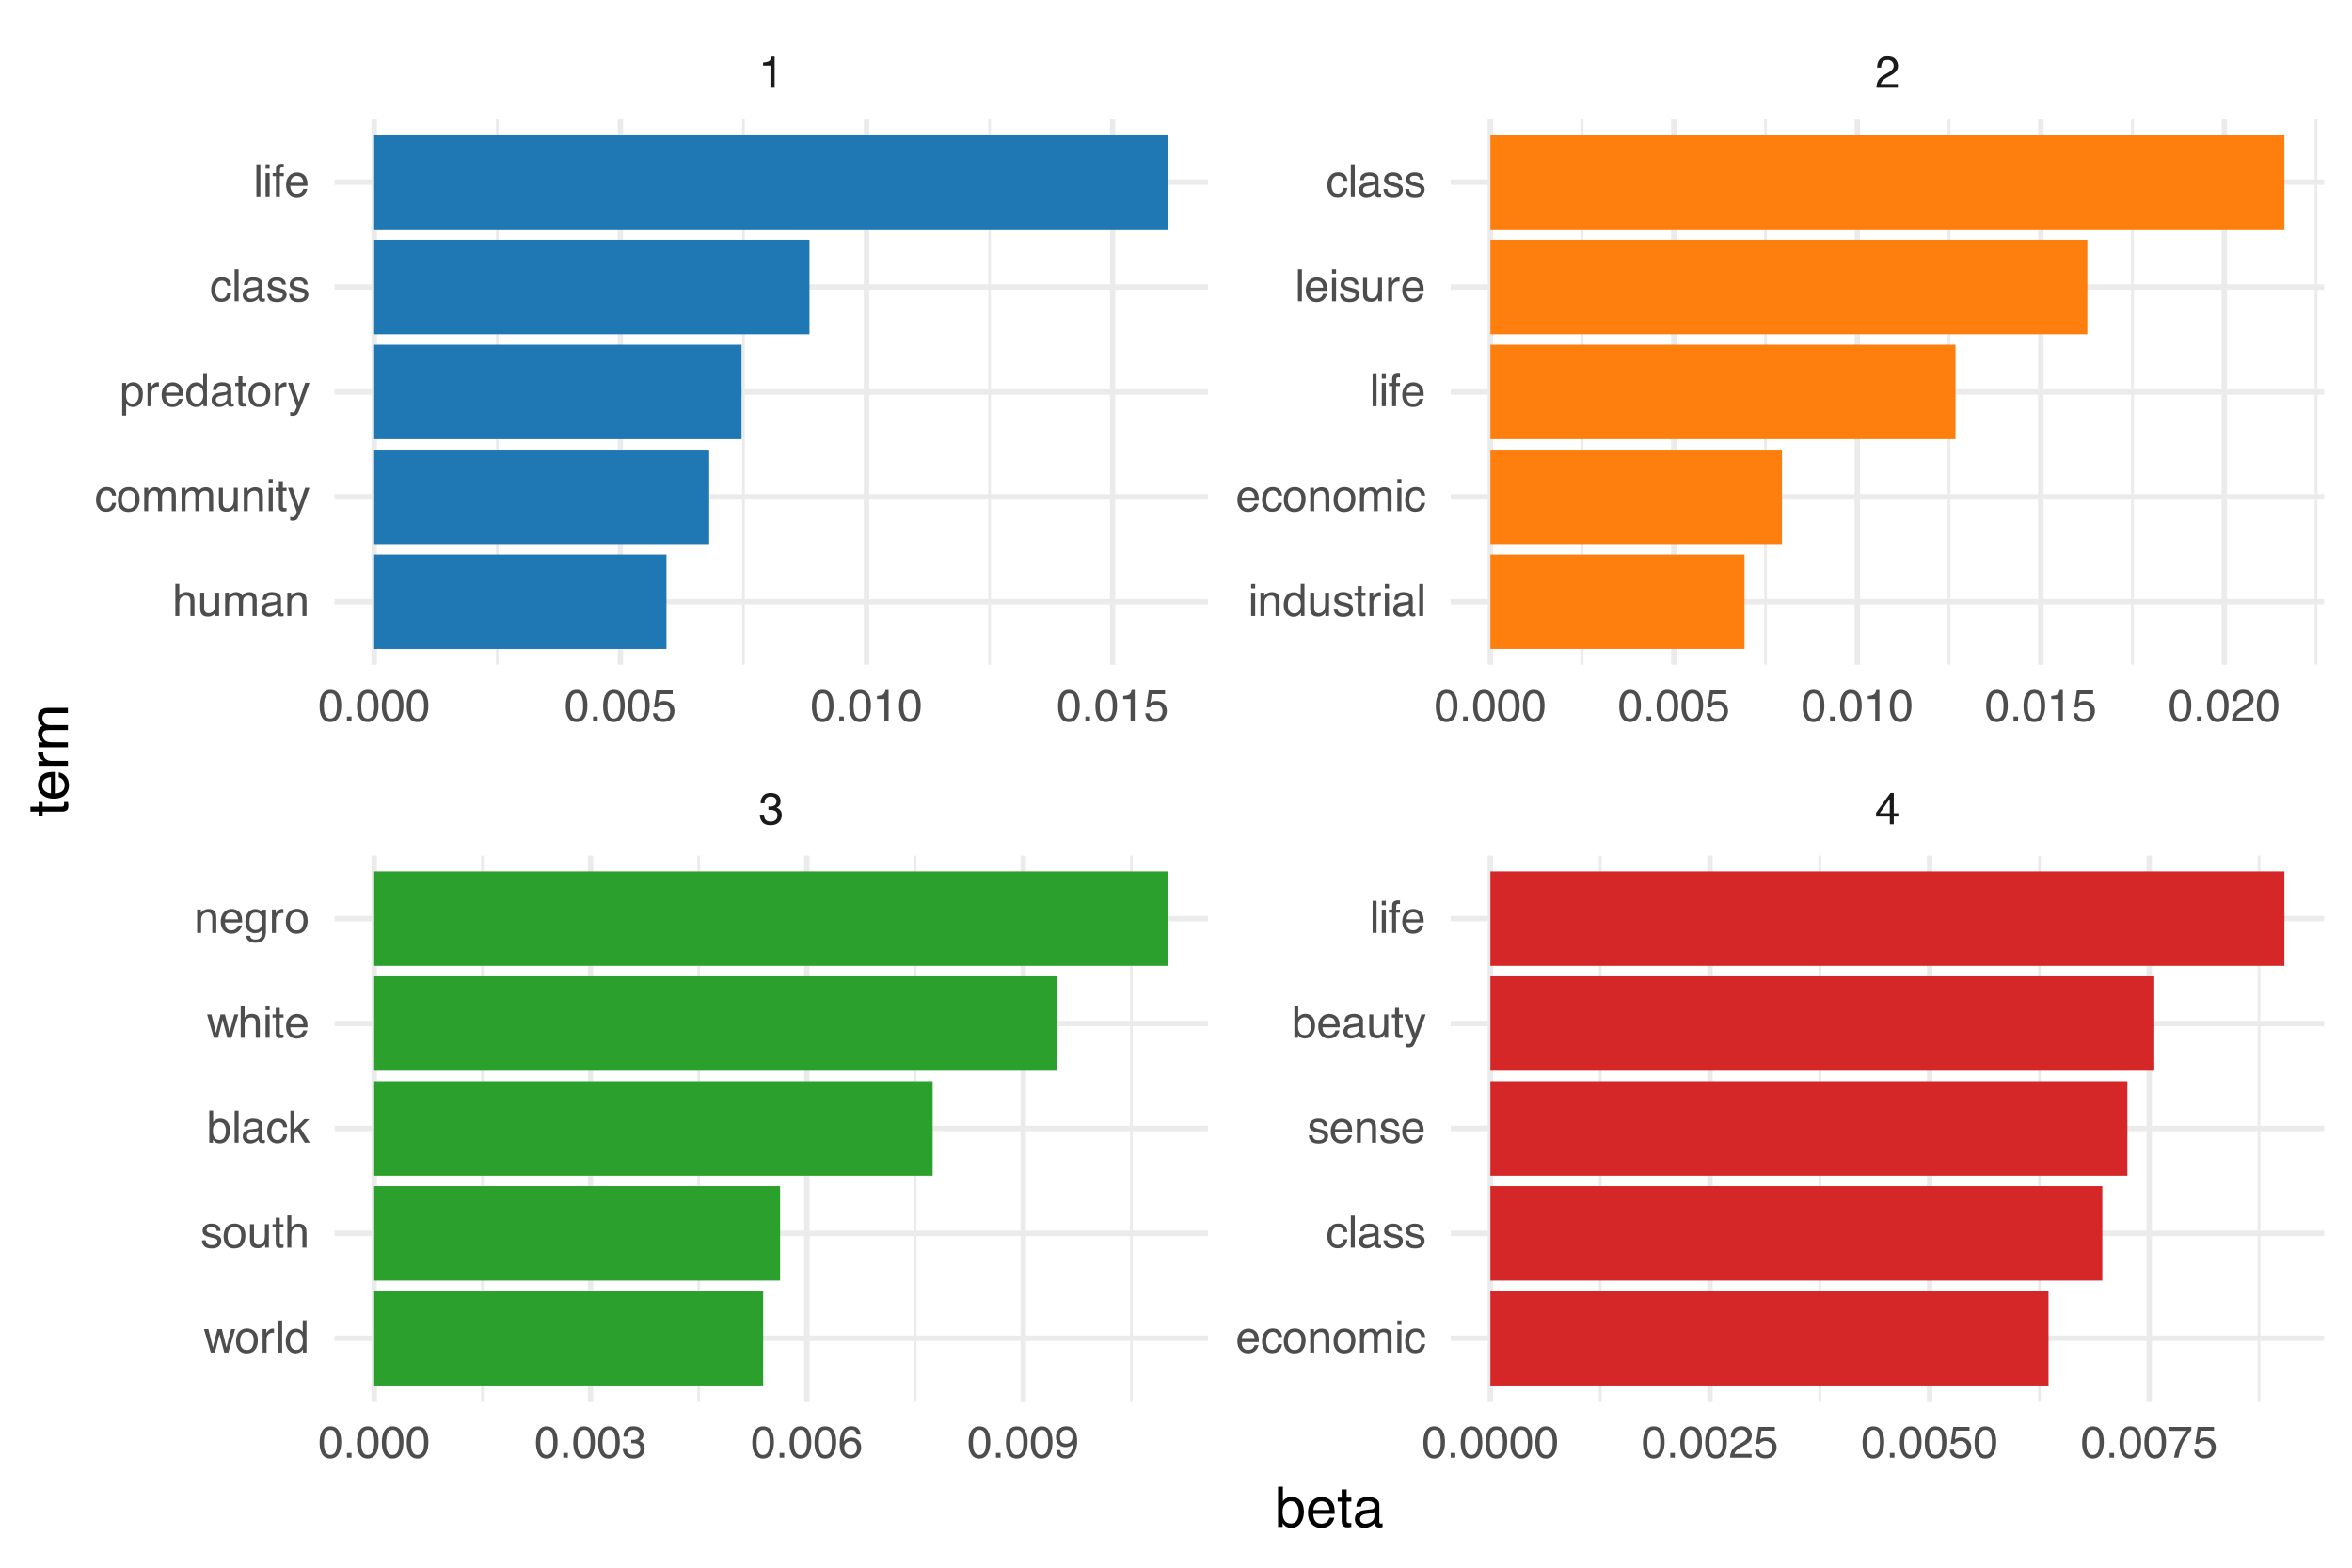 <?xml version="1.0" encoding="UTF-8"?>
<svg xmlns="http://www.w3.org/2000/svg" xmlns:xlink="http://www.w3.org/1999/xlink" width="756" height="504" viewBox="0 0 756 504">
<defs>
<g>
<g id="glyph-0-0">
<path d="M 0.469 0 L 0.469 -10.328 L 8.672 -10.328 L 8.672 0 Z M 7.375 -1.297 L 7.375 -9.047 L 1.766 -9.047 L 1.766 -1.297 Z M 7.375 -1.297 "/>
</g>
<g id="glyph-0-1">
<path d="M 3.75 0.281 C 2.551 0.281 1.68 -0.047 1.141 -0.703 C 0.609 -1.359 0.344 -2.156 0.344 -3.094 L 1.672 -3.094 C 1.723 -2.445 1.844 -1.973 2.031 -1.672 C 2.363 -1.141 2.957 -0.875 3.812 -0.875 C 4.477 -0.875 5.008 -1.051 5.406 -1.406 C 5.812 -1.77 6.016 -2.234 6.016 -2.797 C 6.016 -3.484 5.801 -3.961 5.375 -4.234 C 4.957 -4.516 4.367 -4.656 3.609 -4.656 C 3.523 -4.656 3.441 -4.656 3.359 -4.656 C 3.273 -4.656 3.188 -4.656 3.094 -4.656 L 3.094 -5.766 C 3.227 -5.754 3.336 -5.742 3.422 -5.734 C 3.516 -5.734 3.613 -5.734 3.719 -5.734 C 4.188 -5.734 4.57 -5.805 4.875 -5.953 C 5.414 -6.223 5.688 -6.691 5.688 -7.359 C 5.688 -7.867 5.504 -8.258 5.141 -8.531 C 4.785 -8.801 4.375 -8.938 3.906 -8.938 C 3.062 -8.938 2.477 -8.656 2.156 -8.094 C 1.977 -7.781 1.875 -7.336 1.844 -6.766 L 0.594 -6.766 C 0.594 -7.516 0.742 -8.156 1.047 -8.688 C 1.566 -9.625 2.473 -10.094 3.766 -10.094 C 4.797 -10.094 5.594 -9.863 6.156 -9.406 C 6.719 -8.945 7 -8.285 7 -7.422 C 7 -6.797 6.832 -6.289 6.5 -5.906 C 6.289 -5.664 6.023 -5.477 5.703 -5.344 C 6.234 -5.195 6.645 -4.914 6.938 -4.5 C 7.238 -4.094 7.391 -3.586 7.391 -2.984 C 7.391 -2.023 7.07 -1.238 6.438 -0.625 C 5.801 -0.02 4.906 0.281 3.75 0.281 Z M 3.75 0.281 "/>
</g>
<g id="glyph-0-2">
<path d="M 4.766 -3.562 L 4.766 -8.125 L 1.531 -3.562 Z M 4.781 0 L 4.781 -2.469 L 0.359 -2.469 L 0.359 -3.703 L 4.984 -10.094 L 6.047 -10.094 L 6.047 -3.562 L 7.531 -3.562 L 7.531 -2.469 L 6.047 -2.469 L 6.047 0 Z M 4.781 0 "/>
</g>
<g id="glyph-0-3">
<path d="M 1.375 -7.125 L 1.375 -8.109 C 2.289 -8.191 2.926 -8.336 3.281 -8.547 C 3.645 -8.754 3.914 -9.25 4.094 -10.031 L 5.094 -10.031 L 5.094 0 L 3.75 0 L 3.75 -7.125 Z M 1.375 -7.125 "/>
</g>
<g id="glyph-0-4">
<path d="M 0.453 0 C 0.492 -0.863 0.672 -1.617 0.984 -2.266 C 1.297 -2.91 1.906 -3.492 2.812 -4.016 L 4.172 -4.797 C 4.773 -5.148 5.195 -5.453 5.438 -5.703 C 5.82 -6.086 6.016 -6.531 6.016 -7.031 C 6.016 -7.613 5.836 -8.078 5.484 -8.422 C 5.129 -8.773 4.66 -8.953 4.078 -8.953 C 3.211 -8.953 2.613 -8.625 2.281 -7.969 C 2.102 -7.613 2.004 -7.125 1.984 -6.5 L 0.703 -6.5 C 0.711 -7.375 0.875 -8.086 1.188 -8.641 C 1.727 -9.617 2.695 -10.109 4.094 -10.109 C 5.238 -10.109 6.078 -9.797 6.609 -9.172 C 7.148 -8.547 7.422 -7.852 7.422 -7.094 C 7.422 -6.281 7.133 -5.586 6.562 -5.016 C 6.238 -4.68 5.648 -4.281 4.797 -3.812 L 3.828 -3.281 C 3.367 -3.02 3.008 -2.773 2.75 -2.547 C 2.281 -2.141 1.984 -1.691 1.859 -1.203 L 7.359 -1.203 L 7.359 0 Z M 0.453 0 "/>
</g>
<g id="glyph-0-5">
<path d="M 3.891 -10.078 C 5.203 -10.078 6.145 -9.539 6.719 -8.469 C 7.176 -7.633 7.406 -6.492 7.406 -5.047 C 7.406 -3.68 7.195 -2.551 6.781 -1.656 C 6.195 -0.363 5.234 0.281 3.891 0.281 C 2.68 0.281 1.781 -0.242 1.188 -1.297 C 0.695 -2.172 0.453 -3.348 0.453 -4.828 C 0.453 -5.973 0.598 -6.957 0.891 -7.781 C 1.441 -9.312 2.441 -10.078 3.891 -10.078 Z M 3.891 -0.875 C 4.547 -0.875 5.066 -1.164 5.453 -1.75 C 5.836 -2.332 6.031 -3.414 6.031 -5 C 6.031 -6.145 5.891 -7.086 5.609 -7.828 C 5.328 -8.566 4.781 -8.938 3.969 -8.938 C 3.227 -8.938 2.688 -8.582 2.344 -7.875 C 2 -7.176 1.828 -6.145 1.828 -4.781 C 1.828 -3.758 1.938 -2.938 2.156 -2.312 C 2.488 -1.352 3.066 -0.875 3.891 -0.875 Z M 3.891 -0.875 "/>
</g>
<g id="glyph-0-6">
<path d="M 1.234 -1.531 L 2.703 -1.531 L 2.703 0 L 1.234 0 Z M 1.234 -1.531 "/>
</g>
<g id="glyph-0-7">
<path d="M 4.219 -10.109 C 5.344 -10.109 6.125 -9.816 6.562 -9.234 C 7.008 -8.648 7.234 -8.051 7.234 -7.438 L 5.984 -7.438 C 5.898 -7.832 5.781 -8.145 5.625 -8.375 C 5.312 -8.789 4.848 -9 4.234 -9 C 3.523 -9 2.961 -8.672 2.547 -8.016 C 2.129 -7.367 1.895 -6.438 1.844 -5.219 C 2.133 -5.645 2.504 -5.961 2.953 -6.172 C 3.348 -6.359 3.797 -6.453 4.297 -6.453 C 5.141 -6.453 5.875 -6.18 6.5 -5.641 C 7.133 -5.098 7.453 -4.297 7.453 -3.234 C 7.453 -2.316 7.148 -1.504 6.547 -0.797 C 5.953 -0.086 5.109 0.266 4.016 0.266 C 3.066 0.266 2.25 -0.094 1.562 -0.812 C 0.883 -1.531 0.547 -2.734 0.547 -4.422 C 0.547 -5.672 0.695 -6.734 1 -7.609 C 1.582 -9.273 2.656 -10.109 4.219 -10.109 Z M 4.125 -0.859 C 4.789 -0.859 5.285 -1.082 5.609 -1.531 C 5.941 -1.977 6.109 -2.508 6.109 -3.125 C 6.109 -3.633 5.957 -4.125 5.656 -4.594 C 5.363 -5.062 4.832 -5.297 4.062 -5.297 C 3.52 -5.297 3.039 -5.113 2.625 -4.75 C 2.219 -4.395 2.016 -3.852 2.016 -3.125 C 2.016 -2.488 2.195 -1.953 2.562 -1.516 C 2.938 -1.078 3.457 -0.859 4.125 -0.859 Z M 4.125 -0.859 "/>
</g>
<g id="glyph-0-8">
<path d="M 1.906 -2.438 C 1.945 -1.738 2.219 -1.254 2.719 -0.984 C 2.977 -0.848 3.27 -0.781 3.594 -0.781 C 4.195 -0.781 4.711 -1.031 5.141 -1.531 C 5.566 -2.031 5.867 -3.051 6.047 -4.594 C 5.766 -4.156 5.414 -3.844 5 -3.656 C 4.582 -3.477 4.141 -3.391 3.672 -3.391 C 2.691 -3.391 1.922 -3.691 1.359 -4.297 C 0.797 -4.898 0.516 -5.68 0.516 -6.641 C 0.516 -7.547 0.789 -8.348 1.344 -9.047 C 1.906 -9.742 2.727 -10.094 3.812 -10.094 C 5.281 -10.094 6.297 -9.43 6.859 -8.109 C 7.172 -7.379 7.328 -6.469 7.328 -5.375 C 7.328 -4.145 7.141 -3.051 6.766 -2.094 C 6.148 -0.508 5.109 0.281 3.641 0.281 C 2.66 0.281 1.914 0.023 1.406 -0.484 C 0.895 -1.004 0.641 -1.656 0.641 -2.438 Z M 3.828 -4.5 C 4.336 -4.5 4.797 -4.664 5.203 -5 C 5.617 -5.332 5.828 -5.91 5.828 -6.734 C 5.828 -7.473 5.641 -8.023 5.266 -8.391 C 4.898 -8.754 4.426 -8.938 3.844 -8.938 C 3.227 -8.938 2.738 -8.727 2.375 -8.312 C 2.008 -7.895 1.828 -7.336 1.828 -6.641 C 1.828 -5.984 1.984 -5.461 2.297 -5.078 C 2.617 -4.691 3.129 -4.5 3.828 -4.5 Z M 3.828 -4.5 "/>
</g>
<g id="glyph-0-9">
<path d="M 1.781 -2.562 C 1.863 -1.844 2.195 -1.344 2.781 -1.062 C 3.082 -0.926 3.43 -0.859 3.828 -0.859 C 4.578 -0.859 5.129 -1.098 5.484 -1.578 C 5.848 -2.055 6.031 -2.586 6.031 -3.172 C 6.031 -3.867 5.816 -4.41 5.391 -4.797 C 4.961 -5.18 4.445 -5.375 3.844 -5.375 C 3.406 -5.375 3.031 -5.289 2.719 -5.125 C 2.414 -4.957 2.148 -4.723 1.922 -4.422 L 0.828 -4.484 L 1.594 -9.906 L 6.828 -9.906 L 6.828 -8.688 L 2.547 -8.688 L 2.125 -5.875 C 2.352 -6.051 2.57 -6.188 2.781 -6.281 C 3.156 -6.438 3.594 -6.516 4.094 -6.516 C 5.008 -6.516 5.789 -6.219 6.438 -5.625 C 7.082 -5.031 7.406 -4.273 7.406 -3.359 C 7.406 -2.398 7.109 -1.555 6.516 -0.828 C 5.93 -0.109 4.992 0.25 3.703 0.25 C 2.879 0.25 2.148 0.02 1.516 -0.438 C 0.891 -0.895 0.539 -1.602 0.469 -2.562 Z M 1.781 -2.562 "/>
</g>
<g id="glyph-0-10">
<path d="M 7.531 -9.906 L 7.531 -8.797 C 7.207 -8.484 6.773 -7.938 6.234 -7.156 C 5.703 -6.383 5.227 -5.547 4.812 -4.641 C 4.406 -3.766 4.098 -2.969 3.891 -2.25 C 3.754 -1.781 3.578 -1.031 3.359 0 L 1.969 0 C 2.281 -1.926 2.984 -3.836 4.078 -5.734 C 4.711 -6.859 5.383 -7.82 6.094 -8.625 L 0.531 -8.625 L 0.531 -9.906 Z M 7.531 -9.906 "/>
</g>
<g id="glyph-0-11">
<path d="M 0.922 -7.5 L 2.219 -7.5 L 2.219 0 L 0.922 0 Z M 0.922 -10.328 L 2.219 -10.328 L 2.219 -8.891 L 0.922 -8.891 Z M 0.922 -10.328 "/>
</g>
<g id="glyph-0-12">
<path d="M 0.922 -7.531 L 2.125 -7.531 L 2.125 -6.469 C 2.488 -6.906 2.867 -7.219 3.266 -7.406 C 3.66 -7.602 4.102 -7.703 4.594 -7.703 C 5.664 -7.703 6.391 -7.328 6.766 -6.578 C 6.961 -6.172 7.062 -5.586 7.062 -4.828 L 7.062 0 L 5.781 0 L 5.781 -4.75 C 5.781 -5.207 5.711 -5.578 5.578 -5.859 C 5.348 -6.328 4.941 -6.562 4.359 -6.562 C 4.055 -6.562 3.805 -6.531 3.609 -6.469 C 3.266 -6.363 2.961 -6.16 2.703 -5.859 C 2.492 -5.609 2.352 -5.348 2.281 -5.078 C 2.219 -4.816 2.188 -4.441 2.188 -3.953 L 2.188 0 L 0.922 0 Z M 3.906 -7.719 Z M 3.906 -7.719 "/>
</g>
<g id="glyph-0-13">
<path d="M 1.734 -3.672 C 1.734 -2.867 1.898 -2.195 2.234 -1.656 C 2.578 -1.113 3.129 -0.844 3.891 -0.844 C 4.473 -0.844 4.953 -1.094 5.328 -1.594 C 5.711 -2.094 5.906 -2.816 5.906 -3.766 C 5.906 -4.711 5.707 -5.414 5.312 -5.875 C 4.926 -6.332 4.445 -6.562 3.875 -6.562 C 3.238 -6.562 2.723 -6.316 2.328 -5.828 C 1.93 -5.336 1.734 -4.617 1.734 -3.672 Z M 3.641 -7.672 C 4.211 -7.672 4.691 -7.547 5.078 -7.297 C 5.305 -7.16 5.566 -6.914 5.859 -6.562 L 5.859 -10.375 L 7.062 -10.375 L 7.062 0 L 5.938 0 L 5.938 -1.047 C 5.633 -0.586 5.281 -0.254 4.875 -0.047 C 4.477 0.16 4.02 0.266 3.5 0.266 C 2.656 0.266 1.926 -0.082 1.312 -0.781 C 0.695 -1.488 0.391 -2.43 0.391 -3.609 C 0.391 -4.703 0.672 -5.648 1.234 -6.453 C 1.797 -7.266 2.598 -7.672 3.641 -7.672 Z M 3.641 -7.672 "/>
</g>
<g id="glyph-0-14">
<path d="M 2.188 -7.531 L 2.188 -2.531 C 2.188 -2.145 2.25 -1.832 2.375 -1.594 C 2.602 -1.145 3.023 -0.922 3.641 -0.922 C 4.516 -0.922 5.113 -1.312 5.438 -2.094 C 5.613 -2.52 5.703 -3.098 5.703 -3.828 L 5.703 -7.531 L 6.969 -7.531 L 6.969 0 L 5.766 0 L 5.781 -1.109 C 5.613 -0.828 5.41 -0.586 5.172 -0.391 C 4.691 0.004 4.102 0.203 3.406 0.203 C 2.332 0.203 1.602 -0.156 1.219 -0.875 C 1.008 -1.258 0.906 -1.77 0.906 -2.406 L 0.906 -7.531 Z M 3.938 -7.719 Z M 3.938 -7.719 "/>
</g>
<g id="glyph-0-15">
<path d="M 1.688 -2.359 C 1.719 -1.941 1.82 -1.617 2 -1.391 C 2.312 -0.984 2.863 -0.781 3.656 -0.781 C 4.125 -0.781 4.535 -0.879 4.891 -1.078 C 5.254 -1.285 5.438 -1.602 5.438 -2.031 C 5.438 -2.352 5.289 -2.598 5 -2.766 C 4.82 -2.867 4.461 -2.988 3.922 -3.125 L 2.906 -3.391 C 2.27 -3.547 1.797 -3.723 1.484 -3.922 C 0.941 -4.266 0.672 -4.738 0.672 -5.344 C 0.672 -6.051 0.926 -6.625 1.438 -7.062 C 1.957 -7.508 2.648 -7.734 3.516 -7.734 C 4.648 -7.734 5.469 -7.398 5.969 -6.734 C 6.281 -6.305 6.43 -5.848 6.422 -5.359 L 5.234 -5.359 C 5.211 -5.648 5.113 -5.91 4.938 -6.141 C 4.645 -6.473 4.141 -6.641 3.422 -6.641 C 2.941 -6.641 2.578 -6.547 2.328 -6.359 C 2.086 -6.18 1.969 -5.945 1.969 -5.656 C 1.969 -5.32 2.129 -5.055 2.453 -4.859 C 2.641 -4.742 2.914 -4.641 3.281 -4.547 L 4.109 -4.344 C 5.023 -4.125 5.633 -3.91 5.938 -3.703 C 6.438 -3.379 6.688 -2.875 6.688 -2.188 C 6.688 -1.508 6.43 -0.926 5.922 -0.438 C 5.41 0.039 4.633 0.281 3.594 0.281 C 2.469 0.281 1.672 0.031 1.203 -0.469 C 0.742 -0.977 0.5 -1.609 0.469 -2.359 Z M 3.547 -7.719 Z M 3.547 -7.719 "/>
</g>
<g id="glyph-0-16">
<path d="M 1.188 -9.641 L 2.469 -9.641 L 2.469 -7.531 L 3.672 -7.531 L 3.672 -6.5 L 2.469 -6.5 L 2.469 -1.578 C 2.469 -1.316 2.555 -1.145 2.734 -1.062 C 2.828 -1.008 2.988 -0.984 3.219 -0.984 C 3.281 -0.984 3.348 -0.984 3.422 -0.984 C 3.492 -0.984 3.578 -0.988 3.672 -1 L 3.672 0 C 3.523 0.039 3.367 0.07 3.203 0.094 C 3.047 0.113 2.879 0.125 2.703 0.125 C 2.109 0.125 1.707 -0.023 1.5 -0.328 C 1.289 -0.629 1.188 -1.023 1.188 -1.516 L 1.188 -6.5 L 0.156 -6.5 L 0.156 -7.531 L 1.188 -7.531 Z M 1.188 -9.641 "/>
</g>
<g id="glyph-0-17">
<path d="M 0.969 -7.531 L 2.172 -7.531 L 2.172 -6.234 C 2.266 -6.484 2.504 -6.789 2.891 -7.156 C 3.273 -7.52 3.719 -7.703 4.219 -7.703 C 4.238 -7.703 4.273 -7.695 4.328 -7.688 C 4.391 -7.688 4.488 -7.68 4.625 -7.672 L 4.625 -6.328 C 4.551 -6.348 4.484 -6.359 4.422 -6.359 C 4.359 -6.359 4.289 -6.359 4.219 -6.359 C 3.57 -6.359 3.078 -6.156 2.734 -5.75 C 2.398 -5.344 2.234 -4.867 2.234 -4.328 L 2.234 0 L 0.969 0 Z M 0.969 -7.531 "/>
</g>
<g id="glyph-0-18">
<path d="M 1.906 -2 C 1.906 -1.633 2.035 -1.348 2.297 -1.141 C 2.566 -0.93 2.883 -0.828 3.25 -0.828 C 3.695 -0.828 4.129 -0.926 4.547 -1.125 C 5.242 -1.469 5.594 -2.031 5.594 -2.812 L 5.594 -3.828 C 5.438 -3.734 5.238 -3.648 5 -3.578 C 4.758 -3.516 4.52 -3.473 4.281 -3.453 L 3.516 -3.344 C 3.055 -3.281 2.711 -3.188 2.484 -3.062 C 2.098 -2.844 1.906 -2.488 1.906 -2 Z M 4.969 -4.562 C 5.258 -4.602 5.453 -4.727 5.547 -4.938 C 5.609 -5.039 5.641 -5.203 5.641 -5.422 C 5.641 -5.848 5.484 -6.156 5.172 -6.344 C 4.867 -6.539 4.43 -6.641 3.859 -6.641 C 3.191 -6.641 2.723 -6.461 2.453 -6.109 C 2.297 -5.91 2.191 -5.617 2.141 -5.234 L 0.969 -5.234 C 0.988 -6.16 1.285 -6.805 1.859 -7.172 C 2.441 -7.535 3.117 -7.719 3.891 -7.719 C 4.773 -7.719 5.492 -7.547 6.047 -7.203 C 6.586 -6.867 6.859 -6.348 6.859 -5.641 L 6.859 -1.297 C 6.859 -1.16 6.883 -1.051 6.938 -0.969 C 7 -0.895 7.113 -0.859 7.281 -0.859 C 7.344 -0.859 7.406 -0.859 7.469 -0.859 C 7.539 -0.867 7.617 -0.883 7.703 -0.906 L 7.703 0.031 C 7.504 0.094 7.352 0.129 7.25 0.141 C 7.145 0.148 7.004 0.156 6.828 0.156 C 6.391 0.156 6.07 0.004 5.875 -0.297 C 5.77 -0.461 5.695 -0.695 5.656 -1 C 5.406 -0.664 5.035 -0.375 4.547 -0.125 C 4.066 0.125 3.535 0.25 2.953 0.25 C 2.254 0.25 1.68 0.039 1.234 -0.375 C 0.797 -0.801 0.578 -1.336 0.578 -1.984 C 0.578 -2.68 0.797 -3.219 1.234 -3.594 C 1.672 -3.977 2.242 -4.219 2.953 -4.312 Z M 3.922 -7.719 Z M 3.922 -7.719 "/>
</g>
<g id="glyph-0-19">
<path d="M 0.969 -10.328 L 2.234 -10.328 L 2.234 0 L 0.969 0 Z M 0.969 -10.328 "/>
</g>
<g id="glyph-0-20">
<path d="M 4.062 -7.703 C 4.602 -7.703 5.125 -7.578 5.625 -7.328 C 6.125 -7.078 6.504 -6.754 6.766 -6.359 C 7.016 -5.973 7.188 -5.523 7.281 -5.016 C 7.352 -4.672 7.391 -4.117 7.391 -3.359 L 1.859 -3.359 C 1.891 -2.598 2.07 -1.984 2.406 -1.516 C 2.738 -1.055 3.258 -0.828 3.969 -0.828 C 4.633 -0.828 5.164 -1.047 5.562 -1.484 C 5.781 -1.734 5.938 -2.023 6.031 -2.359 L 7.281 -2.359 C 7.25 -2.086 7.141 -1.781 6.953 -1.438 C 6.766 -1.094 6.555 -0.816 6.328 -0.609 C 5.941 -0.234 5.469 0.02 4.906 0.156 C 4.602 0.227 4.258 0.266 3.875 0.266 C 2.938 0.266 2.141 -0.07 1.484 -0.75 C 0.828 -1.438 0.5 -2.395 0.5 -3.625 C 0.5 -4.832 0.828 -5.812 1.484 -6.562 C 2.141 -7.32 3 -7.703 4.062 -7.703 Z M 6.078 -4.375 C 6.023 -4.914 5.906 -5.352 5.719 -5.688 C 5.375 -6.289 4.797 -6.594 3.984 -6.594 C 3.398 -6.594 2.91 -6.383 2.516 -5.969 C 2.129 -5.551 1.926 -5.02 1.906 -4.375 Z M 3.953 -7.719 Z M 3.953 -7.719 "/>
</g>
<g id="glyph-0-21">
<path d="M 3.828 -7.75 C 4.68 -7.75 5.375 -7.539 5.906 -7.125 C 6.438 -6.719 6.754 -6.008 6.859 -5 L 5.641 -5 C 5.555 -5.469 5.379 -5.852 5.109 -6.156 C 4.848 -6.469 4.422 -6.625 3.828 -6.625 C 3.023 -6.625 2.453 -6.227 2.109 -5.438 C 1.879 -4.926 1.766 -4.297 1.766 -3.547 C 1.766 -2.785 1.922 -2.145 2.234 -1.625 C 2.555 -1.113 3.062 -0.859 3.75 -0.859 C 4.27 -0.859 4.68 -1.02 4.984 -1.344 C 5.297 -1.664 5.516 -2.109 5.641 -2.672 L 6.859 -2.672 C 6.723 -1.672 6.375 -0.938 5.812 -0.469 C 5.25 -0.008 4.531 0.219 3.656 0.219 C 2.664 0.219 1.879 -0.141 1.297 -0.859 C 0.711 -1.578 0.422 -2.477 0.422 -3.562 C 0.422 -4.883 0.738 -5.91 1.375 -6.641 C 2.02 -7.379 2.836 -7.75 3.828 -7.75 Z M 3.641 -7.719 Z M 3.641 -7.719 "/>
</g>
<g id="glyph-0-22">
<path d="M 3.922 -0.812 C 4.754 -0.812 5.328 -1.129 5.641 -1.766 C 5.953 -2.398 6.109 -3.109 6.109 -3.891 C 6.109 -4.586 6 -5.16 5.781 -5.609 C 5.414 -6.297 4.801 -6.641 3.938 -6.641 C 3.156 -6.641 2.586 -6.344 2.234 -5.75 C 1.891 -5.164 1.719 -4.457 1.719 -3.625 C 1.719 -2.82 1.891 -2.148 2.234 -1.609 C 2.586 -1.078 3.148 -0.812 3.922 -0.812 Z M 3.969 -7.75 C 4.938 -7.75 5.754 -7.426 6.422 -6.781 C 7.098 -6.133 7.438 -5.18 7.438 -3.922 C 7.438 -2.711 7.141 -1.707 6.547 -0.906 C 5.953 -0.113 5.035 0.281 3.797 0.281 C 2.766 0.281 1.941 -0.066 1.328 -0.766 C 0.723 -1.473 0.422 -2.422 0.422 -3.609 C 0.422 -4.867 0.738 -5.875 1.375 -6.625 C 2.02 -7.375 2.883 -7.75 3.969 -7.75 Z M 3.922 -7.719 Z M 3.922 -7.719 "/>
</g>
<g id="glyph-0-23">
<path d="M 0.922 -7.531 L 2.188 -7.531 L 2.188 -6.469 C 2.477 -6.832 2.75 -7.102 3 -7.281 C 3.414 -7.562 3.891 -7.703 4.422 -7.703 C 5.016 -7.703 5.492 -7.555 5.859 -7.266 C 6.066 -7.086 6.254 -6.836 6.422 -6.516 C 6.703 -6.922 7.031 -7.219 7.406 -7.406 C 7.789 -7.602 8.223 -7.703 8.703 -7.703 C 9.711 -7.703 10.398 -7.336 10.766 -6.609 C 10.961 -6.211 11.062 -5.68 11.062 -5.016 L 11.062 0 L 9.75 0 L 9.75 -5.234 C 9.75 -5.734 9.625 -6.078 9.375 -6.266 C 9.125 -6.453 8.816 -6.547 8.453 -6.547 C 7.953 -6.547 7.523 -6.379 7.172 -6.047 C 6.816 -5.711 6.641 -5.156 6.641 -4.375 L 6.641 0 L 5.344 0 L 5.344 -4.922 C 5.344 -5.43 5.281 -5.801 5.156 -6.031 C 4.969 -6.383 4.613 -6.562 4.094 -6.562 C 3.613 -6.562 3.176 -6.375 2.781 -6 C 2.383 -5.633 2.188 -4.969 2.188 -4 L 2.188 0 L 0.922 0 Z M 0.922 -7.531 "/>
</g>
<g id="glyph-0-24">
<path d="M 1.25 -8.688 C 1.258 -9.207 1.348 -9.586 1.516 -9.828 C 1.816 -10.266 2.391 -10.484 3.234 -10.484 C 3.305 -10.484 3.383 -10.477 3.469 -10.469 C 3.562 -10.469 3.66 -10.461 3.766 -10.453 L 3.766 -9.297 C 3.629 -9.305 3.531 -9.312 3.469 -9.312 C 3.414 -9.32 3.363 -9.328 3.312 -9.328 C 2.926 -9.328 2.695 -9.223 2.625 -9.016 C 2.551 -8.816 2.516 -8.312 2.516 -7.5 L 3.766 -7.5 L 3.766 -6.5 L 2.5 -6.5 L 2.5 0 L 1.25 0 L 1.25 -6.5 L 0.203 -6.5 L 0.203 -7.5 L 1.25 -7.5 Z M 1.25 -8.688 "/>
</g>
<g id="glyph-0-25">
<path d="M 0.828 -10.375 L 2.062 -10.375 L 2.062 -6.625 C 2.332 -6.977 2.66 -7.25 3.047 -7.438 C 3.43 -7.633 3.852 -7.734 4.312 -7.734 C 5.25 -7.734 6.008 -7.41 6.594 -6.766 C 7.176 -6.117 7.469 -5.164 7.469 -3.906 C 7.469 -2.719 7.176 -1.727 6.594 -0.938 C 6.02 -0.156 5.223 0.234 4.203 0.234 C 3.629 0.234 3.145 0.098 2.75 -0.172 C 2.52 -0.336 2.27 -0.602 2 -0.969 L 2 0 L 0.828 0 Z M 4.125 -0.875 C 4.812 -0.875 5.32 -1.145 5.656 -1.688 C 6 -2.238 6.172 -2.957 6.172 -3.844 C 6.172 -4.633 6 -5.289 5.656 -5.812 C 5.32 -6.332 4.82 -6.594 4.156 -6.594 C 3.582 -6.594 3.078 -6.379 2.641 -5.953 C 2.203 -5.523 1.984 -4.82 1.984 -3.844 C 1.984 -3.133 2.078 -2.562 2.266 -2.125 C 2.586 -1.289 3.207 -0.875 4.125 -0.875 Z M 4.125 -0.875 "/>
</g>
<g id="glyph-0-26">
<path d="M 5.641 -7.531 L 7.031 -7.531 C 6.852 -7.051 6.457 -5.953 5.844 -4.234 C 5.383 -2.93 5 -1.875 4.688 -1.062 C 3.957 0.863 3.441 2.035 3.141 2.453 C 2.836 2.879 2.32 3.094 1.594 3.094 C 1.414 3.094 1.281 3.082 1.188 3.062 C 1.094 3.051 0.973 3.023 0.828 2.984 L 0.828 1.844 C 1.047 1.895 1.203 1.926 1.297 1.938 C 1.398 1.957 1.488 1.969 1.562 1.969 C 1.801 1.969 1.973 1.926 2.078 1.844 C 2.191 1.77 2.285 1.676 2.359 1.562 C 2.391 1.531 2.473 1.336 2.609 0.984 C 2.754 0.641 2.863 0.383 2.938 0.219 L 0.141 -7.531 L 1.578 -7.531 L 3.609 -1.406 Z M 3.594 -7.719 Z M 3.594 -7.719 "/>
</g>
<g id="glyph-0-27">
<path d="M 0.922 -10.375 L 2.188 -10.375 L 2.188 -6.516 C 2.488 -6.891 2.758 -7.156 3 -7.312 C 3.406 -7.582 3.914 -7.719 4.531 -7.719 C 5.625 -7.719 6.363 -7.332 6.75 -6.562 C 6.957 -6.145 7.062 -5.566 7.062 -4.828 L 7.062 0 L 5.766 0 L 5.766 -4.75 C 5.766 -5.301 5.695 -5.707 5.562 -5.969 C 5.332 -6.375 4.898 -6.578 4.266 -6.578 C 3.734 -6.578 3.254 -6.395 2.828 -6.031 C 2.398 -5.676 2.188 -5 2.188 -4 L 2.188 0 L 0.922 0 Z M 0.922 -10.375 "/>
</g>
<g id="glyph-0-28">
<path d="M 4.109 -0.844 C 4.703 -0.844 5.191 -1.086 5.578 -1.578 C 5.973 -2.078 6.172 -2.82 6.172 -3.812 C 6.172 -4.414 6.082 -4.93 5.906 -5.359 C 5.582 -6.191 4.984 -6.609 4.109 -6.609 C 3.234 -6.609 2.633 -6.172 2.312 -5.297 C 2.133 -4.828 2.047 -4.227 2.047 -3.5 C 2.047 -2.914 2.133 -2.422 2.312 -2.016 C 2.633 -1.234 3.234 -0.844 4.109 -0.844 Z M 0.828 -7.5 L 2.062 -7.5 L 2.062 -6.5 C 2.312 -6.844 2.586 -7.109 2.891 -7.297 C 3.316 -7.578 3.816 -7.719 4.391 -7.719 C 5.242 -7.719 5.969 -7.391 6.562 -6.734 C 7.164 -6.078 7.469 -5.145 7.469 -3.938 C 7.469 -2.289 7.035 -1.117 6.172 -0.422 C 5.629 0.023 5 0.25 4.281 0.25 C 3.707 0.25 3.227 0.125 2.844 -0.125 C 2.625 -0.258 2.375 -0.5 2.094 -0.844 L 2.094 3 L 0.828 3 Z M 0.828 -7.5 "/>
</g>
<g id="glyph-0-29">
<path d="M 1.516 -7.531 L 2.969 -1.594 L 4.438 -7.531 L 5.859 -7.531 L 7.328 -1.625 L 8.875 -7.531 L 10.141 -7.531 L 7.953 0 L 6.641 0 L 5.094 -5.828 L 3.609 0 L 2.297 0 L 0.125 -7.531 Z M 1.516 -7.531 "/>
</g>
<g id="glyph-0-30">
<path d="M 0.906 -10.328 L 2.125 -10.328 L 2.125 -4.328 L 5.359 -7.531 L 6.984 -7.531 L 4.094 -4.719 L 7.141 0 L 5.531 0 L 3.172 -3.797 L 2.125 -2.828 L 2.125 0 L 0.906 0 Z M 0.906 -10.328 "/>
</g>
<g id="glyph-0-31">
<path d="M 3.594 -7.672 C 4.176 -7.672 4.691 -7.523 5.141 -7.234 C 5.379 -7.066 5.617 -6.828 5.859 -6.516 L 5.859 -7.469 L 7.031 -7.469 L 7.031 -0.609 C 7.031 0.348 6.891 1.102 6.609 1.656 C 6.086 2.676 5.098 3.188 3.641 3.188 C 2.828 3.188 2.145 3.004 1.594 2.641 C 1.039 2.273 0.727 1.707 0.656 0.938 L 1.953 0.938 C 2.016 1.27 2.133 1.531 2.312 1.719 C 2.602 2 3.055 2.141 3.672 2.141 C 4.641 2.141 5.273 1.797 5.578 1.109 C 5.754 0.703 5.832 -0.016 5.812 -1.047 C 5.562 -0.66 5.258 -0.375 4.906 -0.188 C 4.551 0 4.078 0.094 3.484 0.094 C 2.672 0.094 1.957 -0.191 1.344 -0.766 C 0.727 -1.348 0.422 -2.312 0.422 -3.656 C 0.422 -4.914 0.727 -5.898 1.344 -6.609 C 1.969 -7.316 2.719 -7.672 3.594 -7.672 Z M 5.859 -3.797 C 5.859 -4.734 5.664 -5.426 5.281 -5.875 C 4.906 -6.32 4.414 -6.547 3.812 -6.547 C 2.926 -6.547 2.316 -6.129 1.984 -5.297 C 1.816 -4.848 1.734 -4.266 1.734 -3.547 C 1.734 -2.691 1.906 -2.039 2.25 -1.594 C 2.594 -1.156 3.055 -0.938 3.641 -0.938 C 4.547 -0.938 5.188 -1.348 5.562 -2.172 C 5.758 -2.641 5.859 -3.18 5.859 -3.797 Z M 3.734 -7.719 Z M 3.734 -7.719 "/>
</g>
<g id="glyph-1-0">
<path d="M 0.578 0 L 0.578 -12.906 L 10.828 -12.906 L 10.828 0 Z M 9.219 -1.625 L 9.219 -11.297 L 2.203 -11.297 L 2.203 -1.625 Z M 9.219 -1.625 "/>
</g>
<g id="glyph-1-1">
<path d="M 1.031 -12.953 L 2.578 -12.953 L 2.578 -8.266 C 2.922 -8.723 3.332 -9.066 3.812 -9.297 C 4.289 -9.535 4.812 -9.656 5.375 -9.656 C 6.551 -9.656 7.504 -9.254 8.234 -8.453 C 8.961 -7.648 9.328 -6.461 9.328 -4.891 C 9.328 -3.398 8.961 -2.16 8.234 -1.172 C 7.516 -0.191 6.52 0.297 5.25 0.297 C 4.531 0.297 3.926 0.125 3.438 -0.219 C 3.145 -0.426 2.832 -0.754 2.5 -1.203 L 2.5 0 L 1.031 0 Z M 5.156 -1.094 C 6.008 -1.094 6.645 -1.43 7.062 -2.109 C 7.488 -2.797 7.703 -3.695 7.703 -4.812 C 7.703 -5.801 7.488 -6.617 7.062 -7.266 C 6.645 -7.922 6.02 -8.25 5.188 -8.25 C 4.469 -8.25 3.836 -7.977 3.297 -7.438 C 2.754 -6.906 2.484 -6.031 2.484 -4.812 C 2.484 -3.926 2.598 -3.207 2.828 -2.656 C 3.242 -1.613 4.02 -1.094 5.156 -1.094 Z M 5.156 -1.094 "/>
</g>
<g id="glyph-1-2">
<path d="M 5.078 -9.625 C 5.742 -9.625 6.391 -9.469 7.016 -9.156 C 7.648 -8.844 8.129 -8.438 8.453 -7.938 C 8.773 -7.457 8.988 -6.906 9.094 -6.281 C 9.188 -5.844 9.234 -5.148 9.234 -4.203 L 2.328 -4.203 C 2.359 -3.242 2.582 -2.473 3 -1.891 C 3.426 -1.316 4.082 -1.031 4.969 -1.031 C 5.789 -1.031 6.445 -1.305 6.938 -1.859 C 7.219 -2.172 7.422 -2.535 7.547 -2.953 L 9.094 -2.953 C 9.051 -2.609 8.914 -2.223 8.688 -1.797 C 8.457 -1.367 8.195 -1.02 7.906 -0.75 C 7.426 -0.281 6.832 0.031 6.125 0.188 C 5.75 0.281 5.316 0.328 4.828 0.328 C 3.66 0.328 2.672 -0.094 1.859 -0.938 C 1.047 -1.789 0.641 -2.988 0.641 -4.531 C 0.641 -6.039 1.047 -7.266 1.859 -8.203 C 2.68 -9.148 3.754 -9.625 5.078 -9.625 Z M 7.609 -5.453 C 7.535 -6.141 7.383 -6.691 7.156 -7.109 C 6.719 -7.867 5.992 -8.25 4.984 -8.25 C 4.254 -8.25 3.645 -7.984 3.156 -7.453 C 2.664 -6.93 2.406 -6.266 2.375 -5.453 Z M 4.938 -9.641 Z M 4.938 -9.641 "/>
</g>
<g id="glyph-1-3">
<path d="M 1.484 -12.047 L 3.078 -12.047 L 3.078 -9.406 L 4.578 -9.406 L 4.578 -8.125 L 3.078 -8.125 L 3.078 -1.984 C 3.078 -1.648 3.188 -1.426 3.406 -1.312 C 3.531 -1.25 3.738 -1.219 4.031 -1.219 C 4.102 -1.219 4.18 -1.219 4.266 -1.219 C 4.359 -1.227 4.461 -1.238 4.578 -1.25 L 4.578 0 C 4.398 0.051 4.211 0.086 4.016 0.109 C 3.816 0.141 3.602 0.156 3.375 0.156 C 2.633 0.156 2.133 -0.031 1.875 -0.406 C 1.613 -0.789 1.484 -1.285 1.484 -1.891 L 1.484 -8.125 L 0.203 -8.125 L 0.203 -9.406 L 1.484 -9.406 Z M 1.484 -12.047 "/>
</g>
<g id="glyph-1-4">
<path d="M 2.375 -2.5 C 2.375 -2.039 2.539 -1.68 2.875 -1.422 C 3.207 -1.16 3.602 -1.031 4.062 -1.031 C 4.613 -1.031 5.148 -1.16 5.672 -1.422 C 6.555 -1.848 7 -2.547 7 -3.516 L 7 -4.797 C 6.801 -4.672 6.551 -4.566 6.25 -4.484 C 5.945 -4.398 5.648 -4.344 5.359 -4.312 L 4.391 -4.188 C 3.816 -4.102 3.391 -3.984 3.109 -3.828 C 2.617 -3.547 2.375 -3.102 2.375 -2.5 Z M 6.203 -5.703 C 6.566 -5.754 6.812 -5.906 6.938 -6.156 C 7.008 -6.301 7.047 -6.504 7.047 -6.766 C 7.047 -7.305 6.852 -7.695 6.469 -7.938 C 6.082 -8.188 5.531 -8.312 4.812 -8.312 C 3.988 -8.312 3.406 -8.086 3.062 -7.641 C 2.863 -7.391 2.738 -7.023 2.688 -6.547 L 1.203 -6.547 C 1.234 -7.703 1.609 -8.504 2.328 -8.953 C 3.055 -9.41 3.898 -9.641 4.859 -9.641 C 5.961 -9.641 6.859 -9.43 7.547 -9.016 C 8.234 -8.586 8.578 -7.93 8.578 -7.047 L 8.578 -1.625 C 8.578 -1.457 8.609 -1.32 8.672 -1.219 C 8.742 -1.125 8.891 -1.078 9.109 -1.078 C 9.18 -1.078 9.258 -1.078 9.344 -1.078 C 9.426 -1.086 9.52 -1.102 9.625 -1.125 L 9.625 0.047 C 9.375 0.117 9.188 0.16 9.062 0.172 C 8.938 0.191 8.758 0.203 8.531 0.203 C 7.988 0.203 7.594 0.008 7.344 -0.375 C 7.219 -0.582 7.129 -0.875 7.078 -1.25 C 6.754 -0.82 6.289 -0.453 5.688 -0.141 C 5.082 0.16 4.414 0.312 3.688 0.312 C 2.812 0.312 2.098 0.047 1.547 -0.484 C 0.992 -1.016 0.719 -1.676 0.719 -2.469 C 0.719 -3.344 0.988 -4.02 1.531 -4.5 C 2.082 -4.977 2.801 -5.273 3.688 -5.391 Z M 4.891 -9.641 Z M 4.891 -9.641 "/>
</g>
<g id="glyph-2-0">
<path d="M 0 -0.578 L -12.906 -0.578 L -12.906 -10.828 L 0 -10.828 Z M -1.625 -9.219 L -11.297 -9.219 L -11.297 -2.203 L -1.625 -2.203 Z M -1.625 -9.219 "/>
</g>
<g id="glyph-2-1">
<path d="M -12.047 -1.484 L -12.047 -3.078 L -9.406 -3.078 L -9.406 -4.578 L -8.125 -4.578 L -8.125 -3.078 L -1.984 -3.078 C -1.648 -3.078 -1.426 -3.188 -1.312 -3.406 C -1.25 -3.531 -1.219 -3.738 -1.219 -4.031 C -1.219 -4.102 -1.219 -4.18 -1.219 -4.266 C -1.227 -4.359 -1.238 -4.461 -1.25 -4.578 L 0 -4.578 C 0.051 -4.398 0.086 -4.211 0.109 -4.016 C 0.141 -3.816 0.156 -3.602 0.156 -3.375 C 0.156 -2.633 -0.031 -2.133 -0.406 -1.875 C -0.789 -1.613 -1.285 -1.484 -1.891 -1.484 L -8.125 -1.484 L -8.125 -0.203 L -9.406 -0.203 L -9.406 -1.484 Z M -12.047 -1.484 "/>
</g>
<g id="glyph-2-2">
<path d="M -9.625 -5.078 C -9.625 -5.742 -9.469 -6.391 -9.156 -7.016 C -8.844 -7.648 -8.438 -8.129 -7.938 -8.453 C -7.457 -8.773 -6.906 -8.988 -6.281 -9.094 C -5.844 -9.188 -5.148 -9.234 -4.203 -9.234 L -4.203 -2.328 C -3.242 -2.359 -2.473 -2.582 -1.891 -3 C -1.316 -3.426 -1.031 -4.082 -1.031 -4.969 C -1.031 -5.789 -1.305 -6.445 -1.859 -6.938 C -2.172 -7.219 -2.535 -7.422 -2.953 -7.547 L -2.953 -9.094 C -2.609 -9.051 -2.223 -8.914 -1.797 -8.688 C -1.367 -8.457 -1.02 -8.195 -0.75 -7.906 C -0.281 -7.426 0.031 -6.832 0.188 -6.125 C 0.281 -5.75 0.328 -5.316 0.328 -4.828 C 0.328 -3.66 -0.094 -2.672 -0.938 -1.859 C -1.789 -1.047 -2.988 -0.641 -4.531 -0.641 C -6.039 -0.641 -7.266 -1.047 -8.203 -1.859 C -9.148 -2.68 -9.625 -3.754 -9.625 -5.078 Z M -5.453 -7.609 C -6.141 -7.535 -6.691 -7.383 -7.109 -7.156 C -7.867 -6.719 -8.25 -5.992 -8.25 -4.984 C -8.25 -4.254 -7.984 -3.645 -7.453 -3.156 C -6.93 -2.664 -6.266 -2.406 -5.453 -2.375 Z M -9.641 -4.938 Z M -9.641 -4.938 "/>
</g>
<g id="glyph-2-3">
<path d="M -9.406 -1.203 L -9.406 -2.703 L -7.781 -2.703 C -8.102 -2.828 -8.488 -3.129 -8.938 -3.609 C -9.395 -4.086 -9.625 -4.645 -9.625 -5.281 C -9.625 -5.301 -9.617 -5.348 -9.609 -5.422 C -9.609 -5.492 -9.598 -5.613 -9.578 -5.781 L -7.906 -5.781 C -7.926 -5.688 -7.938 -5.598 -7.938 -5.516 C -7.945 -5.441 -7.953 -5.359 -7.953 -5.266 C -7.953 -4.461 -7.695 -3.848 -7.188 -3.422 C -6.676 -2.992 -6.086 -2.781 -5.422 -2.781 L 0 -2.781 L 0 -1.203 Z M -9.406 -1.203 "/>
</g>
<g id="glyph-2-4">
<path d="M -9.406 -1.156 L -9.406 -2.719 L -8.078 -2.719 C -8.535 -3.094 -8.875 -3.438 -9.094 -3.75 C -9.445 -4.27 -9.625 -4.859 -9.625 -5.516 C -9.625 -6.266 -9.441 -6.867 -9.078 -7.328 C -8.859 -7.586 -8.547 -7.82 -8.141 -8.031 C -8.641 -8.383 -9.008 -8.797 -9.25 -9.266 C -9.5 -9.742 -9.625 -10.281 -9.625 -10.875 C -9.625 -12.133 -9.164 -12.992 -8.25 -13.453 C -7.758 -13.703 -7.098 -13.828 -6.266 -13.828 L 0 -13.828 L 0 -12.188 L -6.547 -12.188 C -7.172 -12.188 -7.598 -12.023 -7.828 -11.703 C -8.066 -11.391 -8.188 -11.008 -8.188 -10.562 C -8.188 -9.945 -7.977 -9.41 -7.562 -8.953 C -7.145 -8.504 -6.445 -8.281 -5.469 -8.281 L 0 -8.281 L 0 -6.688 L -6.141 -6.688 C -6.785 -6.688 -7.254 -6.609 -7.547 -6.453 C -7.984 -6.211 -8.203 -5.766 -8.203 -5.109 C -8.203 -4.504 -7.969 -3.957 -7.5 -3.469 C -7.039 -2.988 -6.207 -2.75 -5 -2.75 L 0 -2.75 L 0 -1.156 Z M -9.406 -1.156 "/>
</g>
</g>
<clipPath id="clip-0">
<path clip-rule="nonzero" d="M 159 38.312 L 161 38.312 L 161 213.707 L 159 213.707 Z M 159 38.312 "/>
</clipPath>
<clipPath id="clip-1">
<path clip-rule="nonzero" d="M 238 38.312 L 240 38.312 L 240 213.707 L 238 213.707 Z M 238 38.312 "/>
</clipPath>
<clipPath id="clip-2">
<path clip-rule="nonzero" d="M 317 38.312 L 319 38.312 L 319 213.707 L 317 213.707 Z M 317 38.312 "/>
</clipPath>
<clipPath id="clip-3">
<path clip-rule="nonzero" d="M 107.52 192 L 388.258 192 L 388.258 195 L 107.52 195 Z M 107.52 192 "/>
</clipPath>
<clipPath id="clip-4">
<path clip-rule="nonzero" d="M 107.52 158 L 388.258 158 L 388.258 161 L 107.52 161 Z M 107.52 158 "/>
</clipPath>
<clipPath id="clip-5">
<path clip-rule="nonzero" d="M 107.52 125 L 388.258 125 L 388.258 127 L 107.52 127 Z M 107.52 125 "/>
</clipPath>
<clipPath id="clip-6">
<path clip-rule="nonzero" d="M 107.52 91 L 388.258 91 L 388.258 94 L 107.52 94 Z M 107.52 91 "/>
</clipPath>
<clipPath id="clip-7">
<path clip-rule="nonzero" d="M 107.52 57 L 388.258 57 L 388.258 60 L 107.52 60 Z M 107.52 57 "/>
</clipPath>
<clipPath id="clip-8">
<path clip-rule="nonzero" d="M 119 38.312 L 122 38.312 L 122 213.707 L 119 213.707 Z M 119 38.312 "/>
</clipPath>
<clipPath id="clip-9">
<path clip-rule="nonzero" d="M 198 38.312 L 201 38.312 L 201 213.707 L 198 213.707 Z M 198 38.312 "/>
</clipPath>
<clipPath id="clip-10">
<path clip-rule="nonzero" d="M 277 38.312 L 280 38.312 L 280 213.707 L 277 213.707 Z M 277 38.312 "/>
</clipPath>
<clipPath id="clip-11">
<path clip-rule="nonzero" d="M 356 38.312 L 359 38.312 L 359 213.707 L 356 213.707 Z M 356 38.312 "/>
</clipPath>
<clipPath id="clip-12">
<path clip-rule="nonzero" d="M 154 275.086 L 156 275.086 L 156 450.48 L 154 450.48 Z M 154 275.086 "/>
</clipPath>
<clipPath id="clip-13">
<path clip-rule="nonzero" d="M 224 275.086 L 226 275.086 L 226 450.48 L 224 450.48 Z M 224 275.086 "/>
</clipPath>
<clipPath id="clip-14">
<path clip-rule="nonzero" d="M 293 275.086 L 295 275.086 L 295 450.48 L 293 450.48 Z M 293 275.086 "/>
</clipPath>
<clipPath id="clip-15">
<path clip-rule="nonzero" d="M 363 275.086 L 365 275.086 L 365 450.48 L 363 450.48 Z M 363 275.086 "/>
</clipPath>
<clipPath id="clip-16">
<path clip-rule="nonzero" d="M 107.52 429 L 388.258 429 L 388.258 432 L 107.52 432 Z M 107.52 429 "/>
</clipPath>
<clipPath id="clip-17">
<path clip-rule="nonzero" d="M 107.52 395 L 388.258 395 L 388.258 398 L 107.52 398 Z M 107.52 395 "/>
</clipPath>
<clipPath id="clip-18">
<path clip-rule="nonzero" d="M 107.52 361 L 388.258 361 L 388.258 364 L 107.52 364 Z M 107.52 361 "/>
</clipPath>
<clipPath id="clip-19">
<path clip-rule="nonzero" d="M 107.52 328 L 388.258 328 L 388.258 330 L 107.52 330 Z M 107.52 328 "/>
</clipPath>
<clipPath id="clip-20">
<path clip-rule="nonzero" d="M 107.52 294 L 388.258 294 L 388.258 297 L 107.52 297 Z M 107.52 294 "/>
</clipPath>
<clipPath id="clip-21">
<path clip-rule="nonzero" d="M 119 275.086 L 122 275.086 L 122 450.48 L 119 450.48 Z M 119 275.086 "/>
</clipPath>
<clipPath id="clip-22">
<path clip-rule="nonzero" d="M 188 275.086 L 191 275.086 L 191 450.48 L 188 450.48 Z M 188 275.086 "/>
</clipPath>
<clipPath id="clip-23">
<path clip-rule="nonzero" d="M 258 275.086 L 261 275.086 L 261 450.48 L 258 450.48 Z M 258 275.086 "/>
</clipPath>
<clipPath id="clip-24">
<path clip-rule="nonzero" d="M 328 275.086 L 330 275.086 L 330 450.48 L 328 450.48 Z M 328 275.086 "/>
</clipPath>
<clipPath id="clip-25">
<path clip-rule="nonzero" d="M 508 38.312 L 509 38.312 L 509 213.707 L 508 213.707 Z M 508 38.312 "/>
</clipPath>
<clipPath id="clip-26">
<path clip-rule="nonzero" d="M 567 38.312 L 568 38.312 L 568 213.707 L 567 213.707 Z M 567 38.312 "/>
</clipPath>
<clipPath id="clip-27">
<path clip-rule="nonzero" d="M 626 38.312 L 627 38.312 L 627 213.707 L 626 213.707 Z M 626 38.312 "/>
</clipPath>
<clipPath id="clip-28">
<path clip-rule="nonzero" d="M 685 38.312 L 686 38.312 L 686 213.707 L 685 213.707 Z M 685 38.312 "/>
</clipPath>
<clipPath id="clip-29">
<path clip-rule="nonzero" d="M 743 38.312 L 745 38.312 L 745 213.707 L 743 213.707 Z M 743 38.312 "/>
</clipPath>
<clipPath id="clip-30">
<path clip-rule="nonzero" d="M 466.293 192 L 747.031 192 L 747.031 195 L 466.293 195 Z M 466.293 192 "/>
</clipPath>
<clipPath id="clip-31">
<path clip-rule="nonzero" d="M 466.293 158 L 747.031 158 L 747.031 161 L 466.293 161 Z M 466.293 158 "/>
</clipPath>
<clipPath id="clip-32">
<path clip-rule="nonzero" d="M 466.293 125 L 747.031 125 L 747.031 127 L 466.293 127 Z M 466.293 125 "/>
</clipPath>
<clipPath id="clip-33">
<path clip-rule="nonzero" d="M 466.293 91 L 747.031 91 L 747.031 94 L 466.293 94 Z M 466.293 91 "/>
</clipPath>
<clipPath id="clip-34">
<path clip-rule="nonzero" d="M 466.293 57 L 747.031 57 L 747.031 60 L 466.293 60 Z M 466.293 57 "/>
</clipPath>
<clipPath id="clip-35">
<path clip-rule="nonzero" d="M 478 38.312 L 480 38.312 L 480 213.707 L 478 213.707 Z M 478 38.312 "/>
</clipPath>
<clipPath id="clip-36">
<path clip-rule="nonzero" d="M 537 38.312 L 539 38.312 L 539 213.707 L 537 213.707 Z M 537 38.312 "/>
</clipPath>
<clipPath id="clip-37">
<path clip-rule="nonzero" d="M 596 38.312 L 598 38.312 L 598 213.707 L 596 213.707 Z M 596 38.312 "/>
</clipPath>
<clipPath id="clip-38">
<path clip-rule="nonzero" d="M 655 38.312 L 657 38.312 L 657 213.707 L 655 213.707 Z M 655 38.312 "/>
</clipPath>
<clipPath id="clip-39">
<path clip-rule="nonzero" d="M 714 38.312 L 716 38.312 L 716 213.707 L 714 213.707 Z M 714 38.312 "/>
</clipPath>
<clipPath id="clip-40">
<path clip-rule="nonzero" d="M 513 275.086 L 515 275.086 L 515 450.48 L 513 450.48 Z M 513 275.086 "/>
</clipPath>
<clipPath id="clip-41">
<path clip-rule="nonzero" d="M 584 275.086 L 586 275.086 L 586 450.48 L 584 450.48 Z M 584 275.086 "/>
</clipPath>
<clipPath id="clip-42">
<path clip-rule="nonzero" d="M 655 275.086 L 656 275.086 L 656 450.48 L 655 450.48 Z M 655 275.086 "/>
</clipPath>
<clipPath id="clip-43">
<path clip-rule="nonzero" d="M 725 275.086 L 727 275.086 L 727 450.48 L 725 450.48 Z M 725 275.086 "/>
</clipPath>
<clipPath id="clip-44">
<path clip-rule="nonzero" d="M 466.293 429 L 747.031 429 L 747.031 432 L 466.293 432 Z M 466.293 429 "/>
</clipPath>
<clipPath id="clip-45">
<path clip-rule="nonzero" d="M 466.293 395 L 747.031 395 L 747.031 398 L 466.293 398 Z M 466.293 395 "/>
</clipPath>
<clipPath id="clip-46">
<path clip-rule="nonzero" d="M 466.293 361 L 747.031 361 L 747.031 364 L 466.293 364 Z M 466.293 361 "/>
</clipPath>
<clipPath id="clip-47">
<path clip-rule="nonzero" d="M 466.293 328 L 747.031 328 L 747.031 330 L 466.293 330 Z M 466.293 328 "/>
</clipPath>
<clipPath id="clip-48">
<path clip-rule="nonzero" d="M 466.293 294 L 747.031 294 L 747.031 297 L 466.293 297 Z M 466.293 294 "/>
</clipPath>
<clipPath id="clip-49">
<path clip-rule="nonzero" d="M 478 275.086 L 480 275.086 L 480 450.48 L 478 450.48 Z M 478 275.086 "/>
</clipPath>
<clipPath id="clip-50">
<path clip-rule="nonzero" d="M 548 275.086 L 551 275.086 L 551 450.48 L 548 450.48 Z M 548 275.086 "/>
</clipPath>
<clipPath id="clip-51">
<path clip-rule="nonzero" d="M 619 275.086 L 622 275.086 L 622 450.48 L 619 450.48 Z M 619 275.086 "/>
</clipPath>
<clipPath id="clip-52">
<path clip-rule="nonzero" d="M 689 275.086 L 692 275.086 L 692 450.48 L 689 450.48 Z M 689 275.086 "/>
</clipPath>
</defs>
<rect x="-75.6" y="-50.4" width="907.2" height="604.8" fill="rgb(100%, 100%, 100%)" fill-opacity="1"/>
<g clip-path="url(#clip-0)">
<path fill="none" stroke-width="0.873" stroke-linecap="butt" stroke-linejoin="round" stroke="rgb(92.157%, 92.157%, 92.157%)" stroke-opacity="1" stroke-miterlimit="10" d="M 159.84 213.707 L 159.84 38.312 "/>
</g>
<g clip-path="url(#clip-1)">
<path fill="none" stroke-width="0.873" stroke-linecap="butt" stroke-linejoin="round" stroke="rgb(92.157%, 92.157%, 92.157%)" stroke-opacity="1" stroke-miterlimit="10" d="M 238.965 213.707 L 238.965 38.312 "/>
</g>
<g clip-path="url(#clip-2)">
<path fill="none" stroke-width="0.873" stroke-linecap="butt" stroke-linejoin="round" stroke="rgb(92.157%, 92.157%, 92.157%)" stroke-opacity="1" stroke-miterlimit="10" d="M 318.086 213.707 L 318.086 38.312 "/>
</g>
<g clip-path="url(#clip-3)">
<path fill="none" stroke-width="1.746" stroke-linecap="butt" stroke-linejoin="round" stroke="rgb(92.157%, 92.157%, 92.157%)" stroke-opacity="1" stroke-miterlimit="10" d="M 107.52 193.469 L 388.258 193.469 "/>
</g>
<g clip-path="url(#clip-4)">
<path fill="none" stroke-width="1.746" stroke-linecap="butt" stroke-linejoin="round" stroke="rgb(92.157%, 92.157%, 92.157%)" stroke-opacity="1" stroke-miterlimit="10" d="M 107.52 159.738 L 388.258 159.738 "/>
</g>
<g clip-path="url(#clip-5)">
<path fill="none" stroke-width="1.746" stroke-linecap="butt" stroke-linejoin="round" stroke="rgb(92.157%, 92.157%, 92.157%)" stroke-opacity="1" stroke-miterlimit="10" d="M 107.52 126.008 L 388.258 126.008 "/>
</g>
<g clip-path="url(#clip-6)">
<path fill="none" stroke-width="1.746" stroke-linecap="butt" stroke-linejoin="round" stroke="rgb(92.157%, 92.157%, 92.157%)" stroke-opacity="1" stroke-miterlimit="10" d="M 107.52 92.281 L 388.258 92.281 "/>
</g>
<g clip-path="url(#clip-7)">
<path fill="none" stroke-width="1.746" stroke-linecap="butt" stroke-linejoin="round" stroke="rgb(92.157%, 92.157%, 92.157%)" stroke-opacity="1" stroke-miterlimit="10" d="M 107.52 58.551 L 388.258 58.551 "/>
</g>
<g clip-path="url(#clip-8)">
<path fill="none" stroke-width="1.746" stroke-linecap="butt" stroke-linejoin="round" stroke="rgb(92.157%, 92.157%, 92.157%)" stroke-opacity="1" stroke-miterlimit="10" d="M 120.281 213.707 L 120.281 38.312 "/>
</g>
<g clip-path="url(#clip-9)">
<path fill="none" stroke-width="1.746" stroke-linecap="butt" stroke-linejoin="round" stroke="rgb(92.157%, 92.157%, 92.157%)" stroke-opacity="1" stroke-miterlimit="10" d="M 199.402 213.707 L 199.402 38.312 "/>
</g>
<g clip-path="url(#clip-10)">
<path fill="none" stroke-width="1.746" stroke-linecap="butt" stroke-linejoin="round" stroke="rgb(92.157%, 92.157%, 92.157%)" stroke-opacity="1" stroke-miterlimit="10" d="M 278.523 213.707 L 278.523 38.312 "/>
</g>
<g clip-path="url(#clip-11)">
<path fill="none" stroke-width="1.746" stroke-linecap="butt" stroke-linejoin="round" stroke="rgb(92.157%, 92.157%, 92.157%)" stroke-opacity="1" stroke-miterlimit="10" d="M 357.645 213.707 L 357.645 38.312 "/>
</g>
<path fill-rule="nonzero" fill="rgb(12.157%, 46.667%, 70.588%)" fill-opacity="1" d="M 120.281 73.727 L 375.5 73.727 L 375.5 43.371 L 120.281 43.371 Z M 120.281 73.727 "/>
<path fill-rule="nonzero" fill="rgb(12.157%, 46.667%, 70.588%)" fill-opacity="1" d="M 120.281 107.457 L 260.184 107.457 L 260.184 77.102 L 120.281 77.102 Z M 120.281 107.457 "/>
<path fill-rule="nonzero" fill="rgb(12.157%, 46.667%, 70.588%)" fill-opacity="1" d="M 120.281 141.188 L 238.363 141.188 L 238.363 110.832 L 120.281 110.832 Z M 120.281 141.188 "/>
<path fill-rule="nonzero" fill="rgb(12.157%, 46.667%, 70.588%)" fill-opacity="1" d="M 120.281 174.918 L 227.949 174.918 L 227.949 144.562 L 120.281 144.562 Z M 120.281 174.918 "/>
<path fill-rule="nonzero" fill="rgb(12.157%, 46.667%, 70.588%)" fill-opacity="1" d="M 120.281 208.645 L 214.219 208.645 L 214.219 178.289 L 120.281 178.289 Z M 120.281 208.645 "/>
<g clip-path="url(#clip-12)">
<path fill="none" stroke-width="0.873" stroke-linecap="butt" stroke-linejoin="round" stroke="rgb(92.157%, 92.157%, 92.157%)" stroke-opacity="1" stroke-miterlimit="10" d="M 155.051 450.48 L 155.051 275.086 "/>
</g>
<g clip-path="url(#clip-13)">
<path fill="none" stroke-width="0.873" stroke-linecap="butt" stroke-linejoin="round" stroke="rgb(92.157%, 92.157%, 92.157%)" stroke-opacity="1" stroke-miterlimit="10" d="M 224.586 450.48 L 224.586 275.086 "/>
</g>
<g clip-path="url(#clip-14)">
<path fill="none" stroke-width="0.873" stroke-linecap="butt" stroke-linejoin="round" stroke="rgb(92.157%, 92.157%, 92.157%)" stroke-opacity="1" stroke-miterlimit="10" d="M 294.125 450.48 L 294.125 275.086 "/>
</g>
<g clip-path="url(#clip-15)">
<path fill="none" stroke-width="0.873" stroke-linecap="butt" stroke-linejoin="round" stroke="rgb(92.157%, 92.157%, 92.157%)" stroke-opacity="1" stroke-miterlimit="10" d="M 363.66 450.48 L 363.66 275.086 "/>
</g>
<g clip-path="url(#clip-16)">
<path fill="none" stroke-width="1.746" stroke-linecap="butt" stroke-linejoin="round" stroke="rgb(92.157%, 92.157%, 92.157%)" stroke-opacity="1" stroke-miterlimit="10" d="M 107.52 430.242 L 388.258 430.242 "/>
</g>
<g clip-path="url(#clip-17)">
<path fill="none" stroke-width="1.746" stroke-linecap="butt" stroke-linejoin="round" stroke="rgb(92.157%, 92.157%, 92.157%)" stroke-opacity="1" stroke-miterlimit="10" d="M 107.52 396.512 L 388.258 396.512 "/>
</g>
<g clip-path="url(#clip-18)">
<path fill="none" stroke-width="1.746" stroke-linecap="butt" stroke-linejoin="round" stroke="rgb(92.157%, 92.157%, 92.157%)" stroke-opacity="1" stroke-miterlimit="10" d="M 107.52 362.785 L 388.258 362.785 "/>
</g>
<g clip-path="url(#clip-19)">
<path fill="none" stroke-width="1.746" stroke-linecap="butt" stroke-linejoin="round" stroke="rgb(92.157%, 92.157%, 92.157%)" stroke-opacity="1" stroke-miterlimit="10" d="M 107.52 329.055 L 388.258 329.055 "/>
</g>
<g clip-path="url(#clip-20)">
<path fill="none" stroke-width="1.746" stroke-linecap="butt" stroke-linejoin="round" stroke="rgb(92.157%, 92.157%, 92.157%)" stroke-opacity="1" stroke-miterlimit="10" d="M 107.52 295.324 L 388.258 295.324 "/>
</g>
<g clip-path="url(#clip-21)">
<path fill="none" stroke-width="1.746" stroke-linecap="butt" stroke-linejoin="round" stroke="rgb(92.157%, 92.157%, 92.157%)" stroke-opacity="1" stroke-miterlimit="10" d="M 120.281 450.48 L 120.281 275.086 "/>
</g>
<g clip-path="url(#clip-22)">
<path fill="none" stroke-width="1.746" stroke-linecap="butt" stroke-linejoin="round" stroke="rgb(92.157%, 92.157%, 92.157%)" stroke-opacity="1" stroke-miterlimit="10" d="M 189.816 450.48 L 189.816 275.086 "/>
</g>
<g clip-path="url(#clip-23)">
<path fill="none" stroke-width="1.746" stroke-linecap="butt" stroke-linejoin="round" stroke="rgb(92.157%, 92.157%, 92.157%)" stroke-opacity="1" stroke-miterlimit="10" d="M 259.355 450.48 L 259.355 275.086 "/>
</g>
<g clip-path="url(#clip-24)">
<path fill="none" stroke-width="1.746" stroke-linecap="butt" stroke-linejoin="round" stroke="rgb(92.157%, 92.157%, 92.157%)" stroke-opacity="1" stroke-miterlimit="10" d="M 328.895 450.48 L 328.895 275.086 "/>
</g>
<path fill-rule="nonzero" fill="rgb(17.255%, 62.745%, 17.255%)" fill-opacity="1" d="M 120.281 310.504 L 375.5 310.504 L 375.5 280.148 L 120.281 280.148 Z M 120.281 310.504 "/>
<path fill-rule="nonzero" fill="rgb(17.255%, 62.745%, 17.255%)" fill-opacity="1" d="M 120.281 344.234 L 339.664 344.234 L 339.664 313.879 L 120.281 313.879 Z M 120.281 344.234 "/>
<path fill-rule="nonzero" fill="rgb(17.255%, 62.745%, 17.255%)" fill-opacity="1" d="M 120.281 377.961 L 299.781 377.961 L 299.781 347.605 L 120.281 347.605 Z M 120.281 377.961 "/>
<path fill-rule="nonzero" fill="rgb(17.255%, 62.745%, 17.255%)" fill-opacity="1" d="M 120.281 411.691 L 250.746 411.691 L 250.746 381.336 L 120.281 381.336 Z M 120.281 411.691 "/>
<path fill-rule="nonzero" fill="rgb(17.255%, 62.745%, 17.255%)" fill-opacity="1" d="M 120.281 445.422 L 245.305 445.422 L 245.305 415.066 L 120.281 415.066 Z M 120.281 445.422 "/>
<g clip-path="url(#clip-25)">
<path fill="none" stroke-width="0.873" stroke-linecap="butt" stroke-linejoin="round" stroke="rgb(92.157%, 92.157%, 92.157%)" stroke-opacity="1" stroke-miterlimit="10" d="M 508.539 213.707 L 508.539 38.312 "/>
</g>
<g clip-path="url(#clip-26)">
<path fill="none" stroke-width="0.873" stroke-linecap="butt" stroke-linejoin="round" stroke="rgb(92.157%, 92.157%, 92.157%)" stroke-opacity="1" stroke-miterlimit="10" d="M 567.512 213.707 L 567.512 38.312 "/>
</g>
<g clip-path="url(#clip-27)">
<path fill="none" stroke-width="0.873" stroke-linecap="butt" stroke-linejoin="round" stroke="rgb(92.157%, 92.157%, 92.157%)" stroke-opacity="1" stroke-miterlimit="10" d="M 626.48 213.707 L 626.48 38.312 "/>
</g>
<g clip-path="url(#clip-28)">
<path fill="none" stroke-width="0.873" stroke-linecap="butt" stroke-linejoin="round" stroke="rgb(92.157%, 92.157%, 92.157%)" stroke-opacity="1" stroke-miterlimit="10" d="M 685.449 213.707 L 685.449 38.312 "/>
</g>
<g clip-path="url(#clip-29)">
<path fill="none" stroke-width="0.873" stroke-linecap="butt" stroke-linejoin="round" stroke="rgb(92.157%, 92.157%, 92.157%)" stroke-opacity="1" stroke-miterlimit="10" d="M 744.422 213.707 L 744.422 38.312 "/>
</g>
<g clip-path="url(#clip-30)">
<path fill="none" stroke-width="1.746" stroke-linecap="butt" stroke-linejoin="round" stroke="rgb(92.157%, 92.157%, 92.157%)" stroke-opacity="1" stroke-miterlimit="10" d="M 466.293 193.469 L 747.035 193.469 "/>
</g>
<g clip-path="url(#clip-31)">
<path fill="none" stroke-width="1.746" stroke-linecap="butt" stroke-linejoin="round" stroke="rgb(92.157%, 92.157%, 92.157%)" stroke-opacity="1" stroke-miterlimit="10" d="M 466.293 159.738 L 747.035 159.738 "/>
</g>
<g clip-path="url(#clip-32)">
<path fill="none" stroke-width="1.746" stroke-linecap="butt" stroke-linejoin="round" stroke="rgb(92.157%, 92.157%, 92.157%)" stroke-opacity="1" stroke-miterlimit="10" d="M 466.293 126.008 L 747.035 126.008 "/>
</g>
<g clip-path="url(#clip-33)">
<path fill="none" stroke-width="1.746" stroke-linecap="butt" stroke-linejoin="round" stroke="rgb(92.157%, 92.157%, 92.157%)" stroke-opacity="1" stroke-miterlimit="10" d="M 466.293 92.281 L 747.035 92.281 "/>
</g>
<g clip-path="url(#clip-34)">
<path fill="none" stroke-width="1.746" stroke-linecap="butt" stroke-linejoin="round" stroke="rgb(92.157%, 92.157%, 92.157%)" stroke-opacity="1" stroke-miterlimit="10" d="M 466.293 58.551 L 747.035 58.551 "/>
</g>
<g clip-path="url(#clip-35)">
<path fill="none" stroke-width="1.746" stroke-linecap="butt" stroke-linejoin="round" stroke="rgb(92.157%, 92.157%, 92.157%)" stroke-opacity="1" stroke-miterlimit="10" d="M 479.055 213.707 L 479.055 38.312 "/>
</g>
<g clip-path="url(#clip-36)">
<path fill="none" stroke-width="1.746" stroke-linecap="butt" stroke-linejoin="round" stroke="rgb(92.157%, 92.157%, 92.157%)" stroke-opacity="1" stroke-miterlimit="10" d="M 538.027 213.707 L 538.027 38.312 "/>
</g>
<g clip-path="url(#clip-37)">
<path fill="none" stroke-width="1.746" stroke-linecap="butt" stroke-linejoin="round" stroke="rgb(92.157%, 92.157%, 92.157%)" stroke-opacity="1" stroke-miterlimit="10" d="M 596.996 213.707 L 596.996 38.312 "/>
</g>
<g clip-path="url(#clip-38)">
<path fill="none" stroke-width="1.746" stroke-linecap="butt" stroke-linejoin="round" stroke="rgb(92.157%, 92.157%, 92.157%)" stroke-opacity="1" stroke-miterlimit="10" d="M 655.965 213.707 L 655.965 38.312 "/>
</g>
<g clip-path="url(#clip-39)">
<path fill="none" stroke-width="1.746" stroke-linecap="butt" stroke-linejoin="round" stroke="rgb(92.157%, 92.157%, 92.157%)" stroke-opacity="1" stroke-miterlimit="10" d="M 714.938 213.707 L 714.938 38.312 "/>
</g>
<path fill-rule="nonzero" fill="rgb(100%, 49.804%, 5.49%)" fill-opacity="1" d="M 479.055 73.727 L 734.273 73.727 L 734.273 43.371 L 479.055 43.371 Z M 479.055 73.727 "/>
<path fill-rule="nonzero" fill="rgb(100%, 49.804%, 5.49%)" fill-opacity="1" d="M 479.055 107.457 L 670.938 107.457 L 670.938 77.102 L 479.055 77.102 Z M 479.055 107.457 "/>
<path fill-rule="nonzero" fill="rgb(100%, 49.804%, 5.49%)" fill-opacity="1" d="M 479.055 141.188 L 628.555 141.188 L 628.555 110.832 L 479.055 110.832 Z M 479.055 141.188 "/>
<path fill-rule="nonzero" fill="rgb(100%, 49.804%, 5.49%)" fill-opacity="1" d="M 479.055 174.918 L 572.766 174.918 L 572.766 144.562 L 479.055 144.562 Z M 479.055 174.918 "/>
<path fill-rule="nonzero" fill="rgb(100%, 49.804%, 5.49%)" fill-opacity="1" d="M 479.055 208.645 L 560.738 208.645 L 560.738 178.289 L 479.055 178.289 Z M 479.055 208.645 "/>
<g clip-path="url(#clip-40)">
<path fill="none" stroke-width="0.873" stroke-linecap="butt" stroke-linejoin="round" stroke="rgb(92.157%, 92.157%, 92.157%)" stroke-opacity="1" stroke-miterlimit="10" d="M 514.348 450.48 L 514.348 275.086 "/>
</g>
<g clip-path="url(#clip-41)">
<path fill="none" stroke-width="0.873" stroke-linecap="butt" stroke-linejoin="round" stroke="rgb(92.157%, 92.157%, 92.157%)" stroke-opacity="1" stroke-miterlimit="10" d="M 584.934 450.48 L 584.934 275.086 "/>
</g>
<g clip-path="url(#clip-42)">
<path fill="none" stroke-width="0.873" stroke-linecap="butt" stroke-linejoin="round" stroke="rgb(92.157%, 92.157%, 92.157%)" stroke-opacity="1" stroke-miterlimit="10" d="M 655.523 450.48 L 655.523 275.086 "/>
</g>
<g clip-path="url(#clip-43)">
<path fill="none" stroke-width="0.873" stroke-linecap="butt" stroke-linejoin="round" stroke="rgb(92.157%, 92.157%, 92.157%)" stroke-opacity="1" stroke-miterlimit="10" d="M 726.109 450.48 L 726.109 275.086 "/>
</g>
<g clip-path="url(#clip-44)">
<path fill="none" stroke-width="1.746" stroke-linecap="butt" stroke-linejoin="round" stroke="rgb(92.157%, 92.157%, 92.157%)" stroke-opacity="1" stroke-miterlimit="10" d="M 466.293 430.242 L 747.035 430.242 "/>
</g>
<g clip-path="url(#clip-45)">
<path fill="none" stroke-width="1.746" stroke-linecap="butt" stroke-linejoin="round" stroke="rgb(92.157%, 92.157%, 92.157%)" stroke-opacity="1" stroke-miterlimit="10" d="M 466.293 396.512 L 747.035 396.512 "/>
</g>
<g clip-path="url(#clip-46)">
<path fill="none" stroke-width="1.746" stroke-linecap="butt" stroke-linejoin="round" stroke="rgb(92.157%, 92.157%, 92.157%)" stroke-opacity="1" stroke-miterlimit="10" d="M 466.293 362.785 L 747.035 362.785 "/>
</g>
<g clip-path="url(#clip-47)">
<path fill="none" stroke-width="1.746" stroke-linecap="butt" stroke-linejoin="round" stroke="rgb(92.157%, 92.157%, 92.157%)" stroke-opacity="1" stroke-miterlimit="10" d="M 466.293 329.055 L 747.035 329.055 "/>
</g>
<g clip-path="url(#clip-48)">
<path fill="none" stroke-width="1.746" stroke-linecap="butt" stroke-linejoin="round" stroke="rgb(92.157%, 92.157%, 92.157%)" stroke-opacity="1" stroke-miterlimit="10" d="M 466.293 295.324 L 747.035 295.324 "/>
</g>
<g clip-path="url(#clip-49)">
<path fill="none" stroke-width="1.746" stroke-linecap="butt" stroke-linejoin="round" stroke="rgb(92.157%, 92.157%, 92.157%)" stroke-opacity="1" stroke-miterlimit="10" d="M 479.055 450.48 L 479.055 275.086 "/>
</g>
<g clip-path="url(#clip-50)">
<path fill="none" stroke-width="1.746" stroke-linecap="butt" stroke-linejoin="round" stroke="rgb(92.157%, 92.157%, 92.157%)" stroke-opacity="1" stroke-miterlimit="10" d="M 549.641 450.48 L 549.641 275.086 "/>
</g>
<g clip-path="url(#clip-51)">
<path fill="none" stroke-width="1.746" stroke-linecap="butt" stroke-linejoin="round" stroke="rgb(92.157%, 92.157%, 92.157%)" stroke-opacity="1" stroke-miterlimit="10" d="M 620.23 450.48 L 620.23 275.086 "/>
</g>
<g clip-path="url(#clip-52)">
<path fill="none" stroke-width="1.746" stroke-linecap="butt" stroke-linejoin="round" stroke="rgb(92.157%, 92.157%, 92.157%)" stroke-opacity="1" stroke-miterlimit="10" d="M 690.816 450.48 L 690.816 275.086 "/>
</g>
<path fill-rule="nonzero" fill="rgb(83.922%, 15.294%, 15.686%)" fill-opacity="1" d="M 479.055 310.504 L 734.273 310.504 L 734.273 280.148 L 479.055 280.148 Z M 479.055 310.504 "/>
<path fill-rule="nonzero" fill="rgb(83.922%, 15.294%, 15.686%)" fill-opacity="1" d="M 479.055 344.234 L 692.453 344.234 L 692.453 313.879 L 479.055 313.879 Z M 479.055 344.234 "/>
<path fill-rule="nonzero" fill="rgb(83.922%, 15.294%, 15.686%)" fill-opacity="1" d="M 479.055 377.961 L 683.805 377.961 L 683.805 347.605 L 479.055 347.605 Z M 479.055 377.961 "/>
<path fill-rule="nonzero" fill="rgb(83.922%, 15.294%, 15.686%)" fill-opacity="1" d="M 479.055 411.691 L 675.75 411.691 L 675.75 381.336 L 479.055 381.336 Z M 479.055 411.691 "/>
<path fill-rule="nonzero" fill="rgb(83.922%, 15.294%, 15.686%)" fill-opacity="1" d="M 479.055 445.422 L 658.461 445.422 L 658.461 415.066 L 479.055 415.066 Z M 479.055 445.422 "/>
<g fill="rgb(10.196%, 10.196%, 10.196%)" fill-opacity="1">
<use xlink:href="#glyph-0-1" x="243.891" y="265.002"/>
</g>
<g fill="rgb(10.196%, 10.196%, 10.196%)" fill-opacity="1">
<use xlink:href="#glyph-0-2" x="602.664" y="265.002"/>
</g>
<g fill="rgb(10.196%, 10.196%, 10.196%)" fill-opacity="1">
<use xlink:href="#glyph-0-3" x="243.891" y="28.229"/>
</g>
<g fill="rgb(10.196%, 10.196%, 10.196%)" fill-opacity="1">
<use xlink:href="#glyph-0-4" x="602.664" y="28.229"/>
</g>
<g fill="rgb(30.196%, 30.196%, 30.196%)" fill-opacity="1">
<use xlink:href="#glyph-0-5" x="102.281" y="468.639"/>
<use xlink:href="#glyph-0-6" x="110.281" y="468.639"/>
<use xlink:href="#glyph-0-5" x="114.281" y="468.639"/>
<use xlink:href="#glyph-0-5" x="122.281" y="468.639"/>
<use xlink:href="#glyph-0-5" x="130.281" y="468.639"/>
</g>
<g fill="rgb(30.196%, 30.196%, 30.196%)" fill-opacity="1">
<use xlink:href="#glyph-0-5" x="171.816" y="468.639"/>
<use xlink:href="#glyph-0-6" x="179.816" y="468.639"/>
<use xlink:href="#glyph-0-5" x="183.816" y="468.639"/>
<use xlink:href="#glyph-0-5" x="191.816" y="468.639"/>
<use xlink:href="#glyph-0-1" x="199.816" y="468.639"/>
</g>
<g fill="rgb(30.196%, 30.196%, 30.196%)" fill-opacity="1">
<use xlink:href="#glyph-0-5" x="241.355" y="468.639"/>
<use xlink:href="#glyph-0-6" x="249.355" y="468.639"/>
<use xlink:href="#glyph-0-5" x="253.355" y="468.639"/>
<use xlink:href="#glyph-0-5" x="261.355" y="468.639"/>
<use xlink:href="#glyph-0-7" x="269.355" y="468.639"/>
</g>
<g fill="rgb(30.196%, 30.196%, 30.196%)" fill-opacity="1">
<use xlink:href="#glyph-0-5" x="310.895" y="468.639"/>
<use xlink:href="#glyph-0-6" x="318.895" y="468.639"/>
<use xlink:href="#glyph-0-5" x="322.895" y="468.639"/>
<use xlink:href="#glyph-0-5" x="330.895" y="468.639"/>
<use xlink:href="#glyph-0-8" x="338.895" y="468.639"/>
</g>
<g fill="rgb(30.196%, 30.196%, 30.196%)" fill-opacity="1">
<use xlink:href="#glyph-0-5" x="457.055" y="468.639"/>
<use xlink:href="#glyph-0-6" x="465.055" y="468.639"/>
<use xlink:href="#glyph-0-5" x="469.055" y="468.639"/>
<use xlink:href="#glyph-0-5" x="477.055" y="468.639"/>
<use xlink:href="#glyph-0-5" x="485.055" y="468.639"/>
<use xlink:href="#glyph-0-5" x="493.055" y="468.639"/>
</g>
<g fill="rgb(30.196%, 30.196%, 30.196%)" fill-opacity="1">
<use xlink:href="#glyph-0-5" x="527.641" y="468.639"/>
<use xlink:href="#glyph-0-6" x="535.641" y="468.639"/>
<use xlink:href="#glyph-0-5" x="539.641" y="468.639"/>
<use xlink:href="#glyph-0-5" x="547.641" y="468.639"/>
<use xlink:href="#glyph-0-4" x="555.641" y="468.639"/>
<use xlink:href="#glyph-0-9" x="563.641" y="468.639"/>
</g>
<g fill="rgb(30.196%, 30.196%, 30.196%)" fill-opacity="1">
<use xlink:href="#glyph-0-5" x="598.23" y="468.639"/>
<use xlink:href="#glyph-0-6" x="606.23" y="468.639"/>
<use xlink:href="#glyph-0-5" x="610.23" y="468.639"/>
<use xlink:href="#glyph-0-5" x="618.23" y="468.639"/>
<use xlink:href="#glyph-0-9" x="626.23" y="468.639"/>
<use xlink:href="#glyph-0-5" x="634.23" y="468.639"/>
</g>
<g fill="rgb(30.196%, 30.196%, 30.196%)" fill-opacity="1">
<use xlink:href="#glyph-0-5" x="668.816" y="468.639"/>
<use xlink:href="#glyph-0-6" x="676.816" y="468.639"/>
<use xlink:href="#glyph-0-5" x="680.816" y="468.639"/>
<use xlink:href="#glyph-0-5" x="688.816" y="468.639"/>
<use xlink:href="#glyph-0-10" x="696.816" y="468.639"/>
<use xlink:href="#glyph-0-9" x="704.816" y="468.639"/>
</g>
<g fill="rgb(30.196%, 30.196%, 30.196%)" fill-opacity="1">
<use xlink:href="#glyph-0-5" x="102.281" y="231.861"/>
<use xlink:href="#glyph-0-6" x="110.281" y="231.861"/>
<use xlink:href="#glyph-0-5" x="114.281" y="231.861"/>
<use xlink:href="#glyph-0-5" x="122.281" y="231.861"/>
<use xlink:href="#glyph-0-5" x="130.281" y="231.861"/>
</g>
<g fill="rgb(30.196%, 30.196%, 30.196%)" fill-opacity="1">
<use xlink:href="#glyph-0-5" x="181.402" y="231.861"/>
<use xlink:href="#glyph-0-6" x="189.402" y="231.861"/>
<use xlink:href="#glyph-0-5" x="193.402" y="231.861"/>
<use xlink:href="#glyph-0-5" x="201.402" y="231.861"/>
<use xlink:href="#glyph-0-9" x="209.402" y="231.861"/>
</g>
<g fill="rgb(30.196%, 30.196%, 30.196%)" fill-opacity="1">
<use xlink:href="#glyph-0-5" x="260.523" y="231.861"/>
<use xlink:href="#glyph-0-6" x="268.523" y="231.861"/>
<use xlink:href="#glyph-0-5" x="272.523" y="231.861"/>
<use xlink:href="#glyph-0-3" x="280.523" y="231.861"/>
<use xlink:href="#glyph-0-5" x="288.523" y="231.861"/>
</g>
<g fill="rgb(30.196%, 30.196%, 30.196%)" fill-opacity="1">
<use xlink:href="#glyph-0-5" x="339.645" y="231.861"/>
<use xlink:href="#glyph-0-6" x="347.645" y="231.861"/>
<use xlink:href="#glyph-0-5" x="351.645" y="231.861"/>
<use xlink:href="#glyph-0-3" x="359.645" y="231.861"/>
<use xlink:href="#glyph-0-9" x="367.645" y="231.861"/>
</g>
<g fill="rgb(30.196%, 30.196%, 30.196%)" fill-opacity="1">
<use xlink:href="#glyph-0-5" x="461.055" y="231.861"/>
<use xlink:href="#glyph-0-6" x="469.055" y="231.861"/>
<use xlink:href="#glyph-0-5" x="473.055" y="231.861"/>
<use xlink:href="#glyph-0-5" x="481.055" y="231.861"/>
<use xlink:href="#glyph-0-5" x="489.055" y="231.861"/>
</g>
<g fill="rgb(30.196%, 30.196%, 30.196%)" fill-opacity="1">
<use xlink:href="#glyph-0-5" x="520.027" y="231.861"/>
<use xlink:href="#glyph-0-6" x="528.027" y="231.861"/>
<use xlink:href="#glyph-0-5" x="532.027" y="231.861"/>
<use xlink:href="#glyph-0-5" x="540.027" y="231.861"/>
<use xlink:href="#glyph-0-9" x="548.027" y="231.861"/>
</g>
<g fill="rgb(30.196%, 30.196%, 30.196%)" fill-opacity="1">
<use xlink:href="#glyph-0-5" x="578.996" y="231.861"/>
<use xlink:href="#glyph-0-6" x="586.996" y="231.861"/>
<use xlink:href="#glyph-0-5" x="590.996" y="231.861"/>
<use xlink:href="#glyph-0-3" x="598.996" y="231.861"/>
<use xlink:href="#glyph-0-5" x="606.996" y="231.861"/>
</g>
<g fill="rgb(30.196%, 30.196%, 30.196%)" fill-opacity="1">
<use xlink:href="#glyph-0-5" x="637.965" y="231.861"/>
<use xlink:href="#glyph-0-6" x="645.965" y="231.861"/>
<use xlink:href="#glyph-0-5" x="649.965" y="231.861"/>
<use xlink:href="#glyph-0-3" x="657.965" y="231.861"/>
<use xlink:href="#glyph-0-9" x="665.965" y="231.861"/>
</g>
<g fill="rgb(30.196%, 30.196%, 30.196%)" fill-opacity="1">
<use xlink:href="#glyph-0-5" x="696.938" y="231.861"/>
<use xlink:href="#glyph-0-6" x="704.938" y="231.861"/>
<use xlink:href="#glyph-0-5" x="708.938" y="231.861"/>
<use xlink:href="#glyph-0-4" x="716.938" y="231.861"/>
<use xlink:href="#glyph-0-5" x="724.938" y="231.861"/>
</g>
<g fill="rgb(30.196%, 30.196%, 30.196%)" fill-opacity="1">
<use xlink:href="#glyph-0-11" x="401.227" y="198.057"/>
<use xlink:href="#glyph-0-12" x="404.227" y="198.057"/>
<use xlink:href="#glyph-0-13" x="412.227" y="198.057"/>
<use xlink:href="#glyph-0-14" x="420.227" y="198.057"/>
<use xlink:href="#glyph-0-15" x="428.227" y="198.057"/>
<use xlink:href="#glyph-0-16" x="435.227" y="198.057"/>
<use xlink:href="#glyph-0-17" x="439.227" y="198.057"/>
<use xlink:href="#glyph-0-11" x="444.227" y="198.057"/>
<use xlink:href="#glyph-0-18" x="447.227" y="198.057"/>
<use xlink:href="#glyph-0-19" x="455.227" y="198.057"/>
</g>
<g fill="rgb(30.196%, 30.196%, 30.196%)" fill-opacity="1">
<use xlink:href="#glyph-0-20" x="397.227" y="164.326"/>
<use xlink:href="#glyph-0-21" x="405.227" y="164.326"/>
<use xlink:href="#glyph-0-22" x="412.227" y="164.326"/>
<use xlink:href="#glyph-0-12" x="420.227" y="164.326"/>
<use xlink:href="#glyph-0-22" x="428.227" y="164.326"/>
<use xlink:href="#glyph-0-23" x="436.227" y="164.326"/>
<use xlink:href="#glyph-0-11" x="448.227" y="164.326"/>
<use xlink:href="#glyph-0-21" x="451.227" y="164.326"/>
</g>
<g fill="rgb(30.196%, 30.196%, 30.196%)" fill-opacity="1">
<use xlink:href="#glyph-0-19" x="440.227" y="130.596"/>
<use xlink:href="#glyph-0-11" x="443.227" y="130.596"/>
<use xlink:href="#glyph-0-24" x="446.227" y="130.596"/>
<use xlink:href="#glyph-0-20" x="450.227" y="130.596"/>
</g>
<g fill="rgb(30.196%, 30.196%, 30.196%)" fill-opacity="1">
<use xlink:href="#glyph-0-19" x="416.227" y="96.869"/>
<use xlink:href="#glyph-0-20" x="419.227" y="96.869"/>
<use xlink:href="#glyph-0-11" x="427.227" y="96.869"/>
<use xlink:href="#glyph-0-15" x="430.227" y="96.869"/>
<use xlink:href="#glyph-0-14" x="437.227" y="96.869"/>
<use xlink:href="#glyph-0-17" x="445.227" y="96.869"/>
<use xlink:href="#glyph-0-20" x="450.227" y="96.869"/>
</g>
<g fill="rgb(30.196%, 30.196%, 30.196%)" fill-opacity="1">
<use xlink:href="#glyph-0-21" x="426.227" y="63.139"/>
<use xlink:href="#glyph-0-19" x="433.227" y="63.139"/>
<use xlink:href="#glyph-0-18" x="436.227" y="63.139"/>
<use xlink:href="#glyph-0-15" x="444.227" y="63.139"/>
<use xlink:href="#glyph-0-15" x="451.227" y="63.139"/>
</g>
<g fill="rgb(30.196%, 30.196%, 30.196%)" fill-opacity="1">
<use xlink:href="#glyph-0-20" x="397.227" y="434.83"/>
<use xlink:href="#glyph-0-21" x="405.227" y="434.83"/>
<use xlink:href="#glyph-0-22" x="412.227" y="434.83"/>
<use xlink:href="#glyph-0-12" x="420.227" y="434.83"/>
<use xlink:href="#glyph-0-22" x="428.227" y="434.83"/>
<use xlink:href="#glyph-0-23" x="436.227" y="434.83"/>
<use xlink:href="#glyph-0-11" x="448.227" y="434.83"/>
<use xlink:href="#glyph-0-21" x="451.227" y="434.83"/>
</g>
<g fill="rgb(30.196%, 30.196%, 30.196%)" fill-opacity="1">
<use xlink:href="#glyph-0-21" x="426.227" y="401.1"/>
<use xlink:href="#glyph-0-19" x="433.227" y="401.1"/>
<use xlink:href="#glyph-0-18" x="436.227" y="401.1"/>
<use xlink:href="#glyph-0-15" x="444.227" y="401.1"/>
<use xlink:href="#glyph-0-15" x="451.227" y="401.1"/>
</g>
<g fill="rgb(30.196%, 30.196%, 30.196%)" fill-opacity="1">
<use xlink:href="#glyph-0-15" x="420.227" y="367.373"/>
<use xlink:href="#glyph-0-20" x="427.227" y="367.373"/>
<use xlink:href="#glyph-0-12" x="435.227" y="367.373"/>
<use xlink:href="#glyph-0-15" x="443.227" y="367.373"/>
<use xlink:href="#glyph-0-20" x="450.227" y="367.373"/>
</g>
<g fill="rgb(30.196%, 30.196%, 30.196%)" fill-opacity="1">
<use xlink:href="#glyph-0-25" x="415.227" y="333.643"/>
<use xlink:href="#glyph-0-20" x="423.227" y="333.643"/>
<use xlink:href="#glyph-0-18" x="431.227" y="333.643"/>
<use xlink:href="#glyph-0-14" x="439.227" y="333.643"/>
<use xlink:href="#glyph-0-16" x="447.227" y="333.643"/>
<use xlink:href="#glyph-0-26" x="451.227" y="333.643"/>
</g>
<g fill="rgb(30.196%, 30.196%, 30.196%)" fill-opacity="1">
<use xlink:href="#glyph-0-19" x="440.227" y="299.912"/>
<use xlink:href="#glyph-0-11" x="443.227" y="299.912"/>
<use xlink:href="#glyph-0-24" x="446.227" y="299.912"/>
<use xlink:href="#glyph-0-20" x="450.227" y="299.912"/>
</g>
<g fill="rgb(30.196%, 30.196%, 30.196%)" fill-opacity="1">
<use xlink:href="#glyph-0-27" x="55.449" y="198.057"/>
<use xlink:href="#glyph-0-14" x="63.449" y="198.057"/>
<use xlink:href="#glyph-0-23" x="71.449" y="198.057"/>
<use xlink:href="#glyph-0-18" x="83.449" y="198.057"/>
<use xlink:href="#glyph-0-12" x="91.449" y="198.057"/>
</g>
<g fill="rgb(30.196%, 30.196%, 30.196%)" fill-opacity="1">
<use xlink:href="#glyph-0-21" x="30.449" y="164.326"/>
<use xlink:href="#glyph-0-22" x="37.449" y="164.326"/>
<use xlink:href="#glyph-0-23" x="45.449" y="164.326"/>
<use xlink:href="#glyph-0-23" x="57.449" y="164.326"/>
<use xlink:href="#glyph-0-14" x="69.449" y="164.326"/>
<use xlink:href="#glyph-0-12" x="77.449" y="164.326"/>
<use xlink:href="#glyph-0-11" x="85.449" y="164.326"/>
<use xlink:href="#glyph-0-16" x="88.449" y="164.326"/>
<use xlink:href="#glyph-0-26" x="92.449" y="164.326"/>
</g>
<g fill="rgb(30.196%, 30.196%, 30.196%)" fill-opacity="1">
<use xlink:href="#glyph-0-28" x="38.449" y="130.596"/>
<use xlink:href="#glyph-0-17" x="46.449" y="130.596"/>
<use xlink:href="#glyph-0-20" x="51.449" y="130.596"/>
<use xlink:href="#glyph-0-13" x="59.449" y="130.596"/>
<use xlink:href="#glyph-0-18" x="67.449" y="130.596"/>
<use xlink:href="#glyph-0-16" x="75.449" y="130.596"/>
<use xlink:href="#glyph-0-22" x="79.449" y="130.596"/>
<use xlink:href="#glyph-0-17" x="87.449" y="130.596"/>
<use xlink:href="#glyph-0-26" x="92.449" y="130.596"/>
</g>
<g fill="rgb(30.196%, 30.196%, 30.196%)" fill-opacity="1">
<use xlink:href="#glyph-0-21" x="67.449" y="96.869"/>
<use xlink:href="#glyph-0-19" x="74.449" y="96.869"/>
<use xlink:href="#glyph-0-18" x="77.449" y="96.869"/>
<use xlink:href="#glyph-0-15" x="85.449" y="96.869"/>
<use xlink:href="#glyph-0-15" x="92.449" y="96.869"/>
</g>
<g fill="rgb(30.196%, 30.196%, 30.196%)" fill-opacity="1">
<use xlink:href="#glyph-0-19" x="81.449" y="63.139"/>
<use xlink:href="#glyph-0-11" x="84.449" y="63.139"/>
<use xlink:href="#glyph-0-24" x="87.449" y="63.139"/>
<use xlink:href="#glyph-0-20" x="91.449" y="63.139"/>
</g>
<g fill="rgb(30.196%, 30.196%, 30.196%)" fill-opacity="1">
<use xlink:href="#glyph-0-29" x="65.449" y="434.83"/>
<use xlink:href="#glyph-0-22" x="75.449" y="434.83"/>
<use xlink:href="#glyph-0-17" x="83.449" y="434.83"/>
<use xlink:href="#glyph-0-19" x="88.449" y="434.83"/>
<use xlink:href="#glyph-0-13" x="91.449" y="434.83"/>
</g>
<g fill="rgb(30.196%, 30.196%, 30.196%)" fill-opacity="1">
<use xlink:href="#glyph-0-15" x="64.449" y="401.1"/>
<use xlink:href="#glyph-0-22" x="71.449" y="401.1"/>
<use xlink:href="#glyph-0-14" x="79.449" y="401.1"/>
<use xlink:href="#glyph-0-16" x="87.449" y="401.1"/>
<use xlink:href="#glyph-0-27" x="91.449" y="401.1"/>
</g>
<g fill="rgb(30.196%, 30.196%, 30.196%)" fill-opacity="1">
<use xlink:href="#glyph-0-25" x="66.449" y="367.373"/>
<use xlink:href="#glyph-0-19" x="74.449" y="367.373"/>
<use xlink:href="#glyph-0-18" x="77.449" y="367.373"/>
<use xlink:href="#glyph-0-21" x="85.449" y="367.373"/>
<use xlink:href="#glyph-0-30" x="92.449" y="367.373"/>
</g>
<g fill="rgb(30.196%, 30.196%, 30.196%)" fill-opacity="1">
<use xlink:href="#glyph-0-29" x="66.449" y="333.643"/>
<use xlink:href="#glyph-0-27" x="76.449" y="333.643"/>
<use xlink:href="#glyph-0-11" x="84.449" y="333.643"/>
<use xlink:href="#glyph-0-16" x="87.449" y="333.643"/>
<use xlink:href="#glyph-0-20" x="91.449" y="333.643"/>
</g>
<g fill="rgb(30.196%, 30.196%, 30.196%)" fill-opacity="1">
<use xlink:href="#glyph-0-12" x="62.449" y="299.912"/>
<use xlink:href="#glyph-0-20" x="70.449" y="299.912"/>
<use xlink:href="#glyph-0-31" x="78.449" y="299.912"/>
<use xlink:href="#glyph-0-17" x="86.449" y="299.912"/>
<use xlink:href="#glyph-0-22" x="91.449" y="299.912"/>
</g>
<g fill="rgb(0%, 0%, 0%)" fill-opacity="1">
<use xlink:href="#glyph-1-1" x="409.777" y="490.896"/>
<use xlink:href="#glyph-1-2" x="419.777" y="490.896"/>
<use xlink:href="#glyph-1-3" x="429.777" y="490.896"/>
<use xlink:href="#glyph-1-4" x="434.777" y="490.896"/>
</g>
<g fill="rgb(0%, 0%, 0%)" fill-opacity="1">
<use xlink:href="#glyph-2-1" x="21.825" y="262.398"/>
<use xlink:href="#glyph-2-2" x="21.825" y="257.398"/>
<use xlink:href="#glyph-2-3" x="21.825" y="247.398"/>
<use xlink:href="#glyph-2-4" x="21.825" y="241.398"/>
</g>
</svg>
